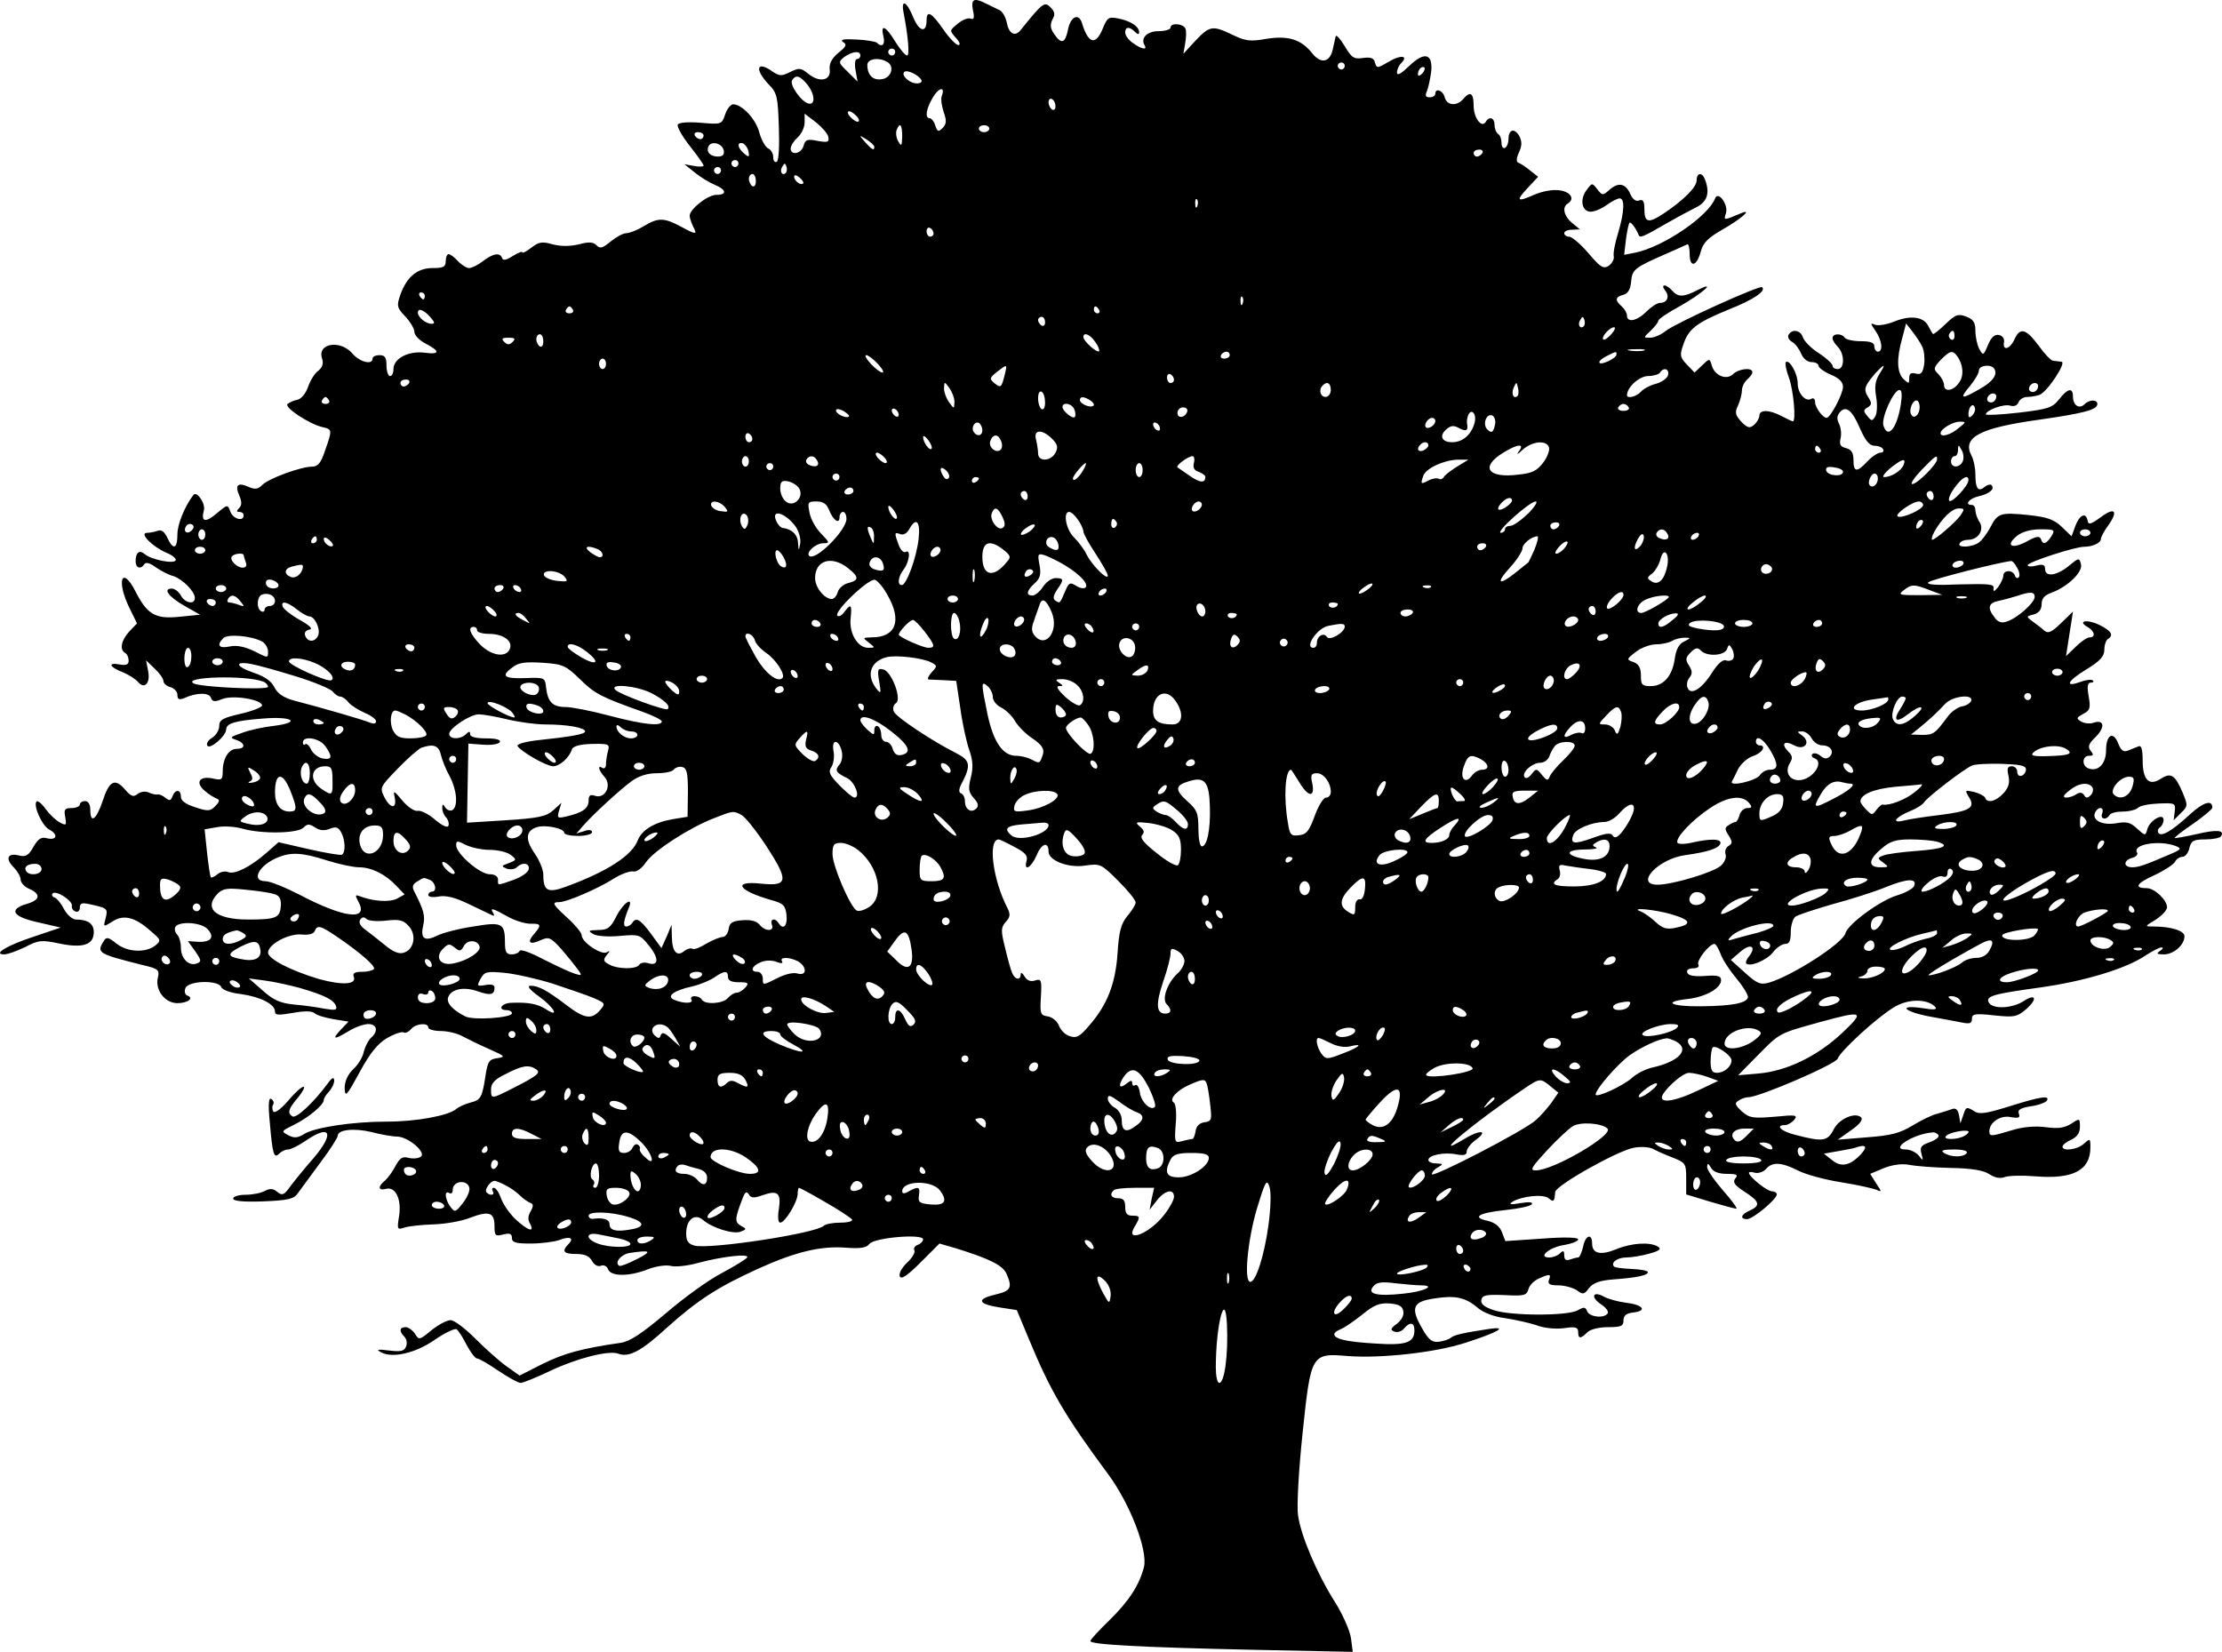 <?xml version="1.0" encoding="UTF-8" standalone="no"?>
<svg
   version="1.0"
   width="637.684pt"
   height="474.138pt"
   viewBox="0 0 637.684 474.138"
   preserveAspectRatio="xMidYMid"
   id="svg5587"
   xmlns="http://www.w3.org/2000/svg"
   xmlns:svg="http://www.w3.org/2000/svg">
  <defs
     id="defs5591" />
  <g
     transform="matrix(0.1,0,0,-0.1,-412.082,476.938)"
     fill="#000000"
     stroke="none"
     id="g5585">
    <path
       d="m 6913,4740 c 5,-21 3,-28 -7,-24 -7,3 -24,-4 -37,-15 -23,-19 -24,-19 -5,-40 11,-12 14,-21 7,-21 -6,0 -26,20 -43,45 -34,49 -48,56 -48,26 0,-37 -21,-33 -38,8 -19,47 -36,55 -28,14 13,-68 18,-123 10,-123 -5,0 -20,18 -34,40 -27,45 -43,52 -34,15 6,-24 -4,-33 -19,-18 -4,3 -31,8 -59,9 -35,2 -47,0 -38,-7 12,-7 10,-13 -13,-31 -19,-16 -27,-31 -25,-48 4,-32 -29,-39 -62,-12 -21,17 -26,17 -51,5 -25,-13 -32,-12 -51,1 -45,32 -53,8 -12,-36 25,-25 27,-35 30,-122 2,-55 0,-98 -6,-101 -6,-3 -10,3 -10,13 0,11 -7,22 -14,25 -8,3 -20,24 -26,46 -10,39 -50,81 -75,81 -7,0 -18,-13 -23,-29 -10,-29 -11,-29 -70,-24 -36,3 -62,1 -66,-5 -3,-6 12,-33 34,-61 22,-28 40,-53 40,-57 0,-3 -12,-4 -27,-1 l -28,5 30,-24 c 16,-13 42,-29 57,-35 34,-14 36,-29 4,-29 -24,0 -76,-41 -76,-60 0,-6 5,-20 10,-31 13,-24 9,-24 -37,1 -47,25 -64,25 -105,0 -18,-11 -41,-20 -50,-20 -9,0 -29,-11 -45,-24 -23,-19 -30,-21 -40,-11 -9,10 -22,11 -51,3 -26,-6 -51,-6 -75,0 -31,9 -40,7 -62,-10 -14,-11 -25,-16 -25,-13 0,4 -12,-1 -27,-10 -18,-12 -28,-14 -31,-7 -6,18 -26,14 -55,-8 -14,-11 -32,-20 -40,-20 -7,0 -22,9 -32,20 -10,11 -22,20 -27,20 -4,0 -8,-9 -8,-20 0,-17 -7,-20 -38,-20 -44,0 -75,-26 -93,-79 -10,-29 -9,-35 15,-60 14,-15 26,-35 26,-44 0,-9 13,-23 29,-32 45,-23 46,-34 1,-28 -46,6 -90,-16 -90,-47 0,-11 -4,-20 -10,-20 -5,0 -10,14 -10,30 0,23 -4,30 -20,30 -11,0 -20,-4 -20,-10 0,-19 -37,-10 -58,15 -35,40 -101,29 -87,-14 5,-16 1,-26 -11,-36 -10,-7 -23,-28 -29,-46 -7,-20 -20,-35 -31,-37 -10,-2 -23,-8 -28,-12 -10,-10 60,-56 98,-66 31,-7 31,-7 10,-67 -12,-37 -21,-47 -38,-47 -31,0 -125,-34 -143,-53 -12,-12 -21,-13 -39,-5 -31,14 -40,5 -26,-26 7,-17 7,-27 -1,-35 -8,-8 -8,-11 1,-11 7,0 12,-4 12,-10 0,-19 -31,-10 -38,11 -8,21 -8,21 -39,-5 -33,-28 -46,-25 -37,9 5,19 -20,56 -30,44 -25,-33 -46,-84 -46,-113 0,-42 -12,-47 -29,-10 -8,17 -17,24 -27,20 -9,-3 -23,-6 -31,-6 -24,0 14,-39 55,-57 18,-7 30,-18 27,-22 -6,-11 -70,2 -89,18 -15,13 -26,5 -26,-21 0,-19 15,-24 25,-8 4,7 17,3 33,-9 15,-10 37,-22 50,-25 27,-9 62,-44 62,-63 0,-20 -28,-15 -40,7 -6,11 -18,20 -26,20 -27,0 -9,-24 37,-50 l 44,-25 -60,-6 c -69,-7 -92,7 -126,74 -38,74 -55,30 -17,-48 l 22,-45 -22,-23 c -23,-25 -29,-52 -12,-62 6,-3 10,-13 10,-22 0,-11 -7,-14 -25,-11 -36,7 -31,-7 8,-22 17,-7 37,-20 44,-28 18,-22 36,-4 29,31 l -6,31 25,-24 c 14,-13 25,-29 25,-36 0,-6 9,-14 20,-17 11,-3 20,-13 20,-22 0,-13 5,-15 18,-10 37,17 72,17 78,2 4,-12 11,-13 33,-4 31,12 111,-1 114,-18 1,-5 -26,-16 -60,-24 -53,-12 -63,-18 -63,-35 0,-12 -9,-27 -20,-34 -12,-7 -18,-17 -14,-23 7,-12 54,28 54,47 0,17 26,25 106,31 84,7 111,-11 31,-21 -28,-3 -70,-12 -91,-20 -35,-12 -37,-14 -18,-20 27,-9 29,-26 2,-26 -23,0 -40,-28 -40,-65 0,-24 -3,-26 -29,-20 -38,8 -51,-12 -22,-36 11,-10 27,-19 34,-22 9,-3 8,-9 -4,-21 -14,-15 -21,-16 -57,-4 -28,9 -42,19 -42,30 0,22 -16,23 -24,2 -5,-13 -9,-14 -20,-5 -8,7 -18,11 -22,10 -5,-1 -17,1 -27,6 -10,4 -23,2 -32,-5 -11,-9 -18,-7 -36,14 -29,33 -45,24 -64,-35 -18,-53 -35,-65 -35,-24 0,16 -6,25 -15,25 -8,0 -15,-4 -15,-10 0,-5 -11,-10 -24,-10 -20,0 -22,-4 -18,-26 4,-24 3,-25 -16,-15 -11,6 -29,23 -40,38 -11,16 -23,25 -26,22 -11,-10 15,-69 35,-80 27,-14 24,-32 -4,-26 -17,5 -26,0 -40,-24 -14,-25 -22,-30 -42,-25 -32,8 -40,-9 -15,-34 11,-11 20,-27 20,-35 0,-9 11,-21 25,-27 34,-15 31,-32 -7,-43 -54,-16 -41,-37 32,-53 l 65,-15 -77,-26 c -79,-26 -119,-51 -85,-51 10,0 37,10 60,21 38,20 47,21 99,10 68,-14 98,-3 98,33 0,24 -17,36 -51,36 -10,0 -25,13 -34,29 -8,16 -20,31 -27,34 -7,2 -10,8 -6,12 10,10 59,-22 55,-36 -1,-7 4,-14 11,-16 6,-3 12,3 12,11 0,13 6,15 28,10 51,-11 53,-12 46,-40 -7,-26 -7,-26 19,-10 31,21 64,14 108,-25 33,-28 33,-29 15,-44 -28,-21 -79,-19 -111,6 -22,18 -29,20 -36,8 -22,-35 -18,-37 113,-70 43,-10 47,-14 42,-35 -9,-36 20,-74 56,-74 30,0 49,15 28,22 -6,2 -9,12 -5,21 8,22 95,24 103,3 3,-8 28,-17 57,-20 56,-8 97,-29 97,-50 0,-11 10,-11 51,-4 33,6 55,6 63,-1 6,-6 31,-13 54,-17 l 43,-7 -22,-23 c -27,-29 -20,-30 23,-4 18,11 43,20 56,20 25,0 29,-21 8,-39 -8,-7 -17,-25 -21,-40 -3,-16 -17,-39 -31,-51 -15,-15 -24,-34 -24,-54 1,-28 6,-22 43,46 31,57 52,82 79,98 21,12 42,19 47,16 5,-3 14,1 21,9 14,17 50,20 50,5 0,-5 16,-10 36,-10 20,0 48,-7 62,-15 15,-8 50,-25 77,-37 45,-20 48,-22 23,-26 -23,-3 -27,-9 -33,-45 -10,-67 -14,-75 -43,-82 -15,-4 -34,-12 -42,-19 -23,-19 -114,-36 -198,-36 -101,0 -210,-17 -239,-36 -18,-11 -28,-12 -45,-3 -21,11 -20,12 17,30 42,21 85,57 85,71 0,5 7,16 15,24 8,9 15,23 15,32 -1,12 -7,8 -22,-13 -38,-51 -87,-97 -98,-90 -15,10 -12,21 16,54 14,17 21,31 16,31 -6,0 -26,-18 -45,-41 -21,-24 -38,-36 -42,-30 -3,6 -4,15 0,20 3,5 0,13 -6,16 -7,5 -9,-15 -4,-66 8,-94 12,-106 27,-91 7,7 18,12 26,12 7,0 30,11 50,25 73,50 84,21 20,-53 -24,-27 -52,-62 -64,-78 -18,-25 -23,-27 -37,-16 -12,10 -21,11 -36,3 -11,-6 -36,-11 -55,-11 -20,0 -36,-5 -36,-11 0,-7 28,-10 86,-8 73,3 89,7 100,24 8,11 37,50 64,87 28,37 50,72 50,77 0,18 47,23 97,11 26,-7 60,-13 75,-13 33,-2 84,-47 66,-58 -7,-5 -23,-6 -35,-3 -17,5 -25,-1 -37,-23 -8,-16 -22,-35 -30,-42 -22,-18 -20,-30 3,-24 27,7 45,-30 37,-79 -6,-38 -5,-39 16,-32 13,4 50,8 83,9 33,1 80,9 105,19 55,21 70,15 70,-24 0,-27 2,-30 25,-24 19,5 25,2 25,-10 0,-13 11,-16 54,-16 30,0 67,5 82,10 30,12 44,6 26,-12 -20,-20 -14,-28 23,-28 24,0 37,-6 45,-20 6,-11 16,-17 25,-14 8,4 18,-1 21,-10 8,-21 61,-21 114,0 23,9 51,13 65,10 14,-4 49,0 78,8 70,19 150,28 142,16 -3,-5 -36,-25 -73,-45 -37,-19 -109,-71 -160,-115 -70,-59 -103,-81 -130,-85 -111,-16 -162,-30 -223,-60 l -67,-34 -38,27 c -21,15 -61,51 -89,79 -29,29 -60,53 -71,53 -11,0 -35,-13 -55,-29 -34,-28 -36,-29 -47,-10 -7,10 -19,19 -27,19 -18,0 -19,-12 -4,-27 7,-7 9,-19 5,-29 -5,-13 -15,-15 -49,-11 -32,4 -38,3 -23,-5 33,-18 99,-3 155,36 29,20 57,33 62,30 5,-3 18,-23 29,-45 11,-21 25,-39 30,-39 6,0 33,-16 61,-35 28,-19 57,-35 64,-35 7,0 46,16 86,35 76,36 167,59 194,49 30,-12 66,7 137,72 91,82 149,119 263,171 108,49 181,67 255,61 41,-3 58,0 66,11 14,18 154,30 154,13 0,-5 -7,-13 -16,-16 -8,-3 -12,-10 -9,-16 3,-5 -6,-21 -21,-35 -15,-14 -24,-31 -21,-39 4,-10 21,1 60,40 l 54,54 45,-13 c 97,-30 136,-49 147,-73 18,-40 13,-50 -30,-60 -56,-13 -53,-27 8,-37 l 52,-8 32,-77 c 64,-155 105,-225 230,-394 63,-85 114,-218 103,-266 -13,-51 -42,-97 -98,-152 -31,-30 -56,-57 -56,-61 0,-10 143,-18 464,-25 l 289,-6 -5,39 c -3,22 -24,69 -46,104 -52,82 -98,191 -106,249 -4,25 2,131 13,235 24,229 25,231 131,222 95,-7 250,10 336,38 96,31 124,48 69,40 -73,-11 -100,-17 -110,-25 -5,-5 -21,-10 -35,-12 -19,-2 -29,5 -47,37 -35,60 -28,78 32,87 61,10 91,4 126,-26 16,-14 47,-26 78,-30 27,-4 68,-13 90,-20 22,-9 56,-12 80,-9 33,5 41,3 41,-11 0,-20 7,-20 26,-1 9,9 34,15 60,15 37,0 44,3 44,19 0,14 8,21 28,23 41,5 29,22 -20,28 -24,3 -53,11 -65,18 -31,17 -38,-2 -8,-22 14,-9 23,-21 20,-26 -10,-16 -52,-11 -59,5 -5,13 -9,14 -28,3 -30,-16 -192,-16 -241,1 -27,9 -37,18 -35,29 3,14 14,16 67,14 55,-3 63,-1 68,16 2,11 16,25 29,31 33,15 37,14 30,-4 -4,-11 2,-15 27,-15 18,0 42,-7 53,-14 17,-13 21,-13 35,6 12,15 31,22 70,25 69,5 99,12 99,21 0,4 -21,8 -46,9 -26,1 -49,4 -51,7 -11,11 10,26 35,26 15,0 45,5 66,11 29,8 36,13 25,20 -22,14 -75,11 -119,-7 -46,-19 -70,-13 -70,16 0,31 -20,24 -26,-10 -4,-16 -10,-30 -14,-30 -5,0 -15,-3 -24,-6 -11,-4 -16,0 -16,12 0,14 -3,15 -12,6 -7,-7 -21,-12 -31,-12 -35,0 1,30 44,36 22,4 39,11 39,16 0,6 -41,7 -105,2 l -104,-7 -10,26 c -6,16 -20,27 -40,32 -48,10 -27,23 49,31 39,4 73,11 77,17 4,6 -8,7 -33,3 -27,-5 -34,-4 -24,3 26,17 90,24 105,11 15,-12 17,-10 19,18 2,19 180,119 226,127 21,4 46,2 56,-4 11,-6 36,-17 57,-25 35,-14 37,-17 37,-60 v -45 l 69,-21 c 37,-11 71,-20 75,-20 4,0 -13,24 -38,52 -25,29 -46,59 -46,68 1,12 3,11 11,-2 6,-12 22,-18 46,-18 28,0 33,-3 24,-13 -8,-11 -3,-19 26,-38 44,-28 47,-40 16,-54 -26,-11 -30,-25 -8,-25 16,0 85,57 85,71 0,5 -7,9 -14,9 -14,0 -66,42 -66,53 0,3 8,3 18,0 10,-2 24,3 31,11 18,21 44,20 93,-5 22,-11 77,-26 122,-33 44,-7 89,-17 100,-21 18,-8 18,-7 1,18 l -17,27 38,16 c 25,10 51,14 74,10 19,-4 73,-8 120,-9 59,-1 94,-7 110,-18 17,-11 32,-13 45,-8 11,4 50,5 86,2 109,-9 159,17 159,83 0,26 -1,26 -18,11 -19,-18 -62,-23 -62,-9 0,5 11,14 25,20 17,8 25,20 25,37 0,25 -1,25 -25,9 -19,-12 -37,-15 -73,-10 -31,4 -66,1 -98,-9 -59,-18 -64,-18 -64,-3 0,26 32,47 61,41 23,-4 28,-2 24,9 -5,12 4,17 34,22 22,3 43,11 46,16 10,16 -18,12 -107,-16 -64,-20 -86,-24 -100,-15 -24,15 -25,14 -33,-11 l -8,-23 -4,23 c -3,16 -9,22 -20,18 -8,-3 -27,-9 -41,-13 -15,-3 -47,-19 -72,-34 -36,-22 -62,-29 -130,-34 l -85,-7 38,27 c 25,17 35,31 29,37 -16,16 -62,-3 -78,-33 -18,-36 -31,-38 -111,-17 -41,10 -59,28 -29,28 7,0 19,7 26,15 11,14 5,15 -56,9 -62,-5 -72,-4 -94,15 -20,19 -22,24 -10,31 8,6 21,10 28,10 32,0 252,95 257,111 7,21 111,117 161,147 40,25 95,25 118,2 8,-9 -2,-10 -38,-4 -72,10 -50,-11 26,-25 35,-6 75,-14 91,-17 21,-4 27,-2 27,11 0,14 8,16 63,10 59,-6 66,-5 93,18 34,30 27,46 -9,22 -32,-20 -86,-23 -98,-4 -11,19 9,25 147,44 128,18 246,54 301,91 20,13 41,24 47,24 6,0 4,-5 -4,-10 -12,-8 -9,-10 11,-10 28,0 59,27 59,52 0,16 -39,28 -89,28 -26,0 -26,0 7,20 17,11 32,27 32,35 0,21 -36,55 -58,55 -38,0 -30,14 21,37 28,13 56,31 60,39 4,8 14,14 21,14 8,0 17,11 20,25 5,21 12,25 46,25 21,0 41,4 45,9 11,18 -12,20 -71,6 -32,-7 -60,-12 -62,-11 -1,2 22,20 53,41 30,21 55,42 55,46 0,24 -26,16 -64,-19 -52,-48 -83,-66 -91,-53 -3,5 -1,12 5,16 5,3 10,13 10,21 0,22 -41,-2 -47,-28 -5,-18 -6,-18 -29,3 -19,18 -30,21 -62,15 -41,-6 -71,11 -57,34 10,16 25,12 19,-5 -7,-17 11,-21 21,-5 3,6 21,10 39,10 17,0 37,5 43,11 6,6 32,11 59,12 47,2 49,1 46,-23 l -3,-25 21,21 c 20,19 20,22 4,60 -21,49 -33,57 -62,38 -34,-22 -52,-3 -52,53 0,32 -4,44 -12,40 -7,-3 -21,-8 -30,-12 -13,-5 -20,0 -28,20 -14,37 -35,26 -35,-19 0,-39 -23,-63 -51,-52 -19,7 -18,36 2,36 13,0 14,3 5,14 -9,11 -7,20 14,40 28,28 25,51 -6,41 -10,-4 -26,-2 -35,3 -15,9 -15,11 5,22 20,10 22,17 16,51 -5,28 -3,39 6,39 7,0 10,3 6,6 -3,4 -20,2 -36,-4 -47,-17 -37,3 19,37 38,23 50,37 50,55 0,14 5,28 10,31 18,11 10,24 -25,41 -36,17 -64,11 -32,-7 19,-11 23,-29 5,-29 -7,0 -25,-12 -40,-27 l -28,-27 5,32 c 3,18 7,46 10,64 l 5,32 -34,-33 c -27,-26 -37,-31 -48,-22 -7,7 -22,18 -33,26 -20,15 -20,15 3,21 14,4 22,14 22,29 0,16 8,26 28,33 45,16 91,59 85,82 -5,19 -6,19 -35,-5 -34,-28 -68,-33 -68,-9 0,12 -6,15 -25,10 -14,-4 -25,-3 -25,1 0,9 136,53 162,53 24,0 48,11 48,22 0,5 9,23 21,39 30,42 19,54 -21,24 -29,-21 -36,-23 -38,-10 -5,25 -23,17 -35,-15 l -11,-30 -28,27 c -23,22 -42,28 -95,34 -81,8 -89,6 -110,-35 -9,-17 -23,-36 -32,-43 -19,-15 -65,-17 -56,-3 3,6 14,10 24,10 29,0 47,28 33,51 -7,10 -12,26 -12,34 0,8 -4,15 -10,15 -23,0 -8,19 20,25 30,7 47,21 36,32 -3,3 -12,1 -19,-5 -19,-16 -27,-5 -27,35 0,19 -5,43 -11,54 -28,53 22,80 196,104 125,18 165,28 165,45 0,13 -23,13 -37,-1 -15,-15 -33,-3 -33,22 0,27 -15,24 -40,-8 -19,-24 -31,-28 -115,-38 -52,-6 -95,-8 -95,-5 0,12 52,31 70,25 11,-3 20,0 24,10 3,8 14,15 25,15 11,0 26,3 35,6 22,8 79,94 63,95 -7,1 -17,2 -24,3 -6,0 -25,20 -42,44 -36,48 -53,53 -69,17 -13,-28 -34,-34 -30,-8 2,10 -4,19 -15,21 -12,2 -22,-7 -31,-29 -13,-31 -14,-31 -25,-11 -6,11 -11,35 -11,52 0,24 -6,33 -27,41 -23,8 -30,6 -59,-22 -19,-18 -35,-31 -36,-28 -2,2 -8,13 -14,24 -14,26 -52,30 -98,11 -20,-8 -44,-12 -53,-9 -15,6 -15,5 0,-17 19,-27 23,-60 7,-60 -5,0 -10,7 -10,15 0,11 -11,15 -39,15 -22,0 -43,5 -46,10 -8,13 -35,13 -35,-1 0,-6 7,-17 15,-25 20,-20 20,-64 0,-64 -8,0 -15,4 -15,10 0,5 -18,22 -40,36 -22,14 -42,35 -45,45 -7,21 -30,25 -41,8 -4,-7 1,-16 10,-21 9,-5 21,-21 26,-34 6,-14 18,-24 30,-24 11,0 20,-5 20,-11 0,-5 16,-17 35,-25 24,-10 35,-21 35,-35 0,-20 -36,-89 -47,-89 -11,0 -33,30 -33,45 0,9 -5,13 -10,10 -17,-11 -40,15 -40,44 0,28 -24,70 -34,61 -3,-3 1,-24 9,-45 13,-36 21,-125 11,-125 -2,0 -17,7 -32,15 -36,19 -64,19 -64,1 0,-7 -7,-19 -15,-26 -13,-11 -19,-9 -37,9 -17,19 -19,27 -9,47 6,14 11,33 11,43 0,10 7,24 15,31 8,7 15,16 15,21 0,15 -40,10 -56,-6 -19,-18 -54,-3 -61,27 -6,19 -6,19 -28,-2 l -21,-20 -22,23 c -20,21 -21,27 -10,58 15,45 38,62 130,100 71,28 108,53 96,64 -6,7 -246,-102 -276,-125 -13,-11 -34,-20 -45,-20 -21,0 -20,0 1,20 12,12 22,24 22,29 0,4 27,23 61,41 65,37 110,76 52,47 -40,-21 -57,-21 -73,-2 -7,8 -17,15 -22,15 -6,0 -5,-6 2,-15 13,-16 6,-35 -15,-35 -8,0 -25,-11 -39,-25 -27,-27 -56,-33 -56,-11 0,7 -7,19 -15,26 -20,17 -19,27 4,33 13,3 21,15 23,38 3,35 9,40 103,81 28,12 53,24 58,26 4,2 7,-11 7,-28 0,-41 21,-35 32,8 7,25 21,39 63,63 51,29 87,60 54,47 -52,-22 -52,-22 -45,-1 8,24 -22,66 -31,43 -20,-52 -150,-140 -230,-156 l -31,-6 5,43 c 3,24 8,46 10,49 4,4 19,-16 26,-34 4,-11 11,-8 82,33 28,16 65,36 83,45 32,15 41,41 26,80 -8,22 -24,20 -24,-2 0,-20 -36,-56 -94,-95 -45,-30 -56,-27 -56,13 0,22 -4,28 -15,24 -9,-4 -19,3 -26,20 -14,30 -35,33 -61,9 -17,-15 -19,-15 -33,3 -15,19 -15,19 -30,-1 -20,-25 -16,-59 7,-63 10,-2 31,6 47,17 16,12 34,21 40,21 15,0 14,-37 -4,-98 -9,-29 -15,-59 -13,-68 2,-9 -5,-21 -15,-28 -15,-9 -23,-4 -58,37 -22,26 -47,47 -55,47 -8,0 -14,5 -14,10 0,6 10,10 23,10 l 22,1 -22,18 c -24,20 -30,46 -13,56 21,13 9,33 -22,38 -20,3 -50,-2 -75,-13 -50,-22 -53,-17 -15,23 l 27,29 -23,18 c -12,10 -27,20 -33,22 -7,2 -7,12 1,30 9,19 9,31 1,47 -14,24 -31,19 -31,-9 0,-10 -4,-22 -10,-25 -5,-3 -10,3 -10,14 0,11 -4,23 -10,26 -5,3 -10,15 -10,26 0,20 -15,26 -25,9 -12,-20 -35,11 -35,46 0,37 -10,43 -30,19 -18,-21 -47,-19 -53,5 -5,20 -27,28 -27,10 0,-5 -7,-10 -16,-10 -12,0 -14,5 -8,18 4,9 9,34 12,54 6,54 -19,61 -64,17 -22,-21 -34,-28 -34,-18 0,8 5,20 12,27 22,22 -1,25 -36,4 -32,-19 -34,-19 -39,-3 -3,14 -12,17 -34,14 -26,-4 -33,0 -53,34 -13,21 -24,34 -26,28 -1,-5 -5,-22 -8,-36 -8,-39 -34,-44 -59,-13 -31,40 -69,52 -131,42 -46,-8 -60,-7 -97,11 -58,28 -66,27 -107,-16 l -35,-38 5,29 c 3,17 4,36 1,43 -6,15 -43,18 -43,3 0,-5 -15,-10 -34,-10 -33,0 -53,-20 -40,-41 8,-14 -9,-11 -34,7 -12,8 -22,22 -22,30 0,17 12,18 28,2 8,-8 12,-8 12,-1 0,16 -24,32 -58,39 -30,6 -33,4 -47,-30 -20,-48 -41,-42 -59,17 -9,30 -33,19 -40,-18 -8,-40 -19,-44 -40,-13 -11,16 -12,26 -5,41 9,15 7,23 -6,36 -17,17 -23,11 -86,-67 -16,-19 -33,-9 -39,23 -3,15 -12,31 -20,35 -8,4 -25,12 -37,18 -37,19 -46,15 -40,-18 z m -223,-120 c 0,-5 -4,-10 -10,-10 -5,0 -10,5 -10,10 0,6 5,10 10,10 6,0 10,-4 10,-10 z m -100,-10 c 0,-5 -4,-10 -10,-10 -5,0 -7,-14 -4,-32 l 6,-33 -28,28 c -28,27 -28,28 -10,43 23,16 46,19 46,4 z m 78,-19 c 21,-13 10,-46 -17,-49 -25,-4 -41,12 -41,41 0,18 34,23 58,8 z m 1312,-11 c 0,-5 -4,-10 -10,-10 -5,0 -10,5 -10,10 0,6 5,10 10,10 6,0 10,-4 10,-10 z m 222,-22 c -7,-7 -12,-8 -12,-2 0,14 12,26 19,19 2,-3 -1,-11 -7,-17 z m -1437,-18 c 3,-6 -3,-10 -13,-10 -21,0 -46,23 -36,33 8,7 40,-8 49,-23 z m -330,-10 c 23,-26 28,-62 7,-58 -21,4 -56,54 -48,67 10,16 21,14 41,-9 z m 389,-35 c -4,-8 -1,-29 5,-47 9,-25 8,-35 -3,-46 -12,-12 -15,-11 -21,7 -3,11 -11,21 -16,21 -14,0 -11,25 8,58 17,30 37,35 27,7 z m 326,-31 c 0,-8 -4,-12 -10,-9 -5,3 -10,13 -10,21 0,8 5,12 10,9 6,-3 10,-13 10,-21 z m -570,-29 c 7,-8 8,-15 2,-15 -5,0 -15,7 -22,15 -7,8 -8,15 -2,15 5,0 15,-7 22,-15 z m -82,-59 c 3,-15 -2,-16 -31,-11 -29,6 -35,4 -40,-14 -6,-23 -37,-29 -37,-8 0,8 9,22 20,32 11,10 20,29 20,43 v 25 l 33,-25 c 17,-14 34,-33 35,-42 z m 212,2 c -1,-28 -2,-30 -11,-15 -6,10 -8,25 -5,33 9,24 16,16 16,-18 z m 250,22 c 0,-5 -7,-10 -15,-10 -8,0 -15,5 -15,10 0,6 7,10 15,10 8,0 15,-4 15,-10 z m -820,-20 c 0,-5 -4,-10 -9,-10 -6,0 -13,5 -16,10 -3,6 1,10 9,10 9,0 16,-4 16,-10 z m 490,-32 c 0,-12 -6,-9 -26,13 -19,22 -19,22 4,8 12,-8 22,-17 22,-21 z m -432,-11 c 2,-11 -3,-17 -17,-17 -23,0 -35,15 -26,31 10,15 39,6 43,-14 z m 71,-3 c 3,-16 1,-17 -13,-5 -19,16 -21,34 -3,29 6,-3 14,-13 16,-24 z m 2106,-4 c -3,-5 -10,-10 -16,-10 -5,0 -9,5 -9,10 0,6 7,10 16,10 8,0 12,-4 9,-10 z m -2135,-30 c 0,-5 -4,-10 -10,-10 -5,0 -10,5 -10,10 0,6 5,10 10,10 6,0 10,-4 10,-10 z m 136,-27 c -10,-10 -19,5 -10,18 6,11 8,11 12,0 2,-7 1,-15 -2,-18 z m -186,7 c 0,-5 -4,-10 -10,-10 -5,0 -10,5 -10,10 0,6 5,10 10,10 6,0 10,-4 10,-10 z m 100,-31 c 0,-11 -4,-17 -10,-14 -5,3 -10,13 -10,21 0,8 5,14 10,14 6,0 10,-9 10,-21 z m 136,-6 c -7,-7 -26,7 -26,19 0,6 6,6 15,-2 9,-7 13,-15 11,-17 z m 1131,-65 c -3,-8 -6,-5 -6,6 -1,11 2,17 5,13 3,-3 4,-12 1,-19 z m -757,-79 c 0,-5 -4,-9 -10,-9 -5,0 -10,7 -10,16 0,8 5,12 10,9 6,-3 10,-10 10,-16 z M 5340,3920 c 0,-5 -2,-10 -4,-10 -3,0 -8,5 -11,10 -3,6 -1,10 4,10 6,0 11,-4 11,-10 z m 2347,-22 c -3,-8 -6,-5 -6,6 -1,11 2,17 5,13 3,-3 4,-12 1,-19 z m -1922,-18 c 3,-5 -1,-10 -10,-10 -9,0 -13,5 -10,10 3,6 8,10 10,10 2,0 7,-4 10,-10 z m 1510,0 c 3,-5 1,-10 -4,-10 -6,0 -11,5 -11,10 0,6 2,10 4,10 3,0 8,-4 11,-10 z m -1920,-20 c 14,-16 15,-20 4,-20 -16,0 -39,19 -39,32 0,14 16,9 35,-12 z m 1765,-16 c 0,-8 -4,-12 -10,-9 -5,3 -10,10 -10,16 0,5 5,9 10,9 6,0 10,-7 10,-16 z m 1546,-11 c -10,-10 -19,5 -10,18 6,11 8,11 12,0 2,-7 1,-15 -2,-18 z m 971,-58 c 6,-11 8,-34 6,-51 -4,-25 -9,-31 -24,-27 -14,4 -19,0 -19,-13 0,-17 -1,-17 -17,-2 -18,19 -20,57 -3,117 l 11,42 18,-23 c 10,-13 23,-32 28,-43 z m -892,35 c -10,-11 -20,-18 -23,-15 -7,6 18,35 31,35 5,0 2,-9 -8,-20 z m 985,-6 c 0,-8 -5,-12 -10,-9 -6,4 -8,11 -5,16 9,14 15,11 15,-7 z m -4050,-15 c 0,-11 -4,-17 -10,-14 -5,3 -10,13 -10,21 0,8 5,14 10,14 6,0 10,-9 10,-21 z m 1584,-1 c 9,-12 13,-24 11,-27 -6,-5 -45,29 -45,41 0,15 19,8 34,-14 z m -1672,0 c -9,-9 -15,-9 -24,0 -9,9 -7,12 12,12 19,0 21,-3 12,-12 z m 3246,-25 c -10,-2 -28,-2 -40,0 -13,2 -5,4 17,4 22,1 32,-1 23,-4 z m -1188,-13 c 0,-5 -7,-10 -16,-10 -8,0 -12,5 -9,10 3,6 10,10 16,10 5,0 9,-4 9,-10 z m 1110,2 c 0,-5 -11,-14 -25,-20 -31,-14 -33,1 -2,16 28,14 27,13 27,4 z m 977,-4 c 18,-24 21,-57 6,-77 -16,-24 -43,-28 -43,-7 0,8 -7,22 -16,31 -15,15 -15,18 6,41 27,27 34,29 47,12 z m -3097,-23 c 13,-14 19,-25 13,-25 -5,0 -20,11 -33,25 -13,14 -19,25 -13,25 5,0 20,-11 33,-25 z m -780,0 c 0,-8 -4,-15 -10,-15 -5,0 -10,7 -10,15 0,8 5,15 10,15 6,0 10,-7 10,-15 z m 1144,-32 c -9,-37 -11,-38 -30,-23 -14,12 -13,15 8,32 30,23 30,23 22,-9 z m 2510,2 c -11,-18 -14,-35 -9,-64 4,-22 3,-47 -2,-56 -9,-15 -11,-15 -23,0 -12,14 -12,18 1,25 12,8 12,13 1,30 -14,22 -10,32 21,68 27,29 31,28 11,-3 z m 330,16 c 11,-17 -5,-38 -43,-59 -52,-30 -58,-28 -27,9 14,17 26,37 26,45 0,15 35,19 44,5 z m -936,-18 c -2,-9 -17,-20 -34,-25 -17,-4 -37,-15 -44,-23 -12,-14 -40,-21 -40,-10 0,23 36,55 61,55 15,0 31,5 34,10 10,16 27,11 23,-7 z m -1418,-14 c 0,-5 -4,-9 -10,-9 -5,0 -10,7 -10,16 0,8 5,12 10,9 6,-3 10,-10 10,-16 z m -2195,-9 c -3,-5 -10,-10 -16,-10 -5,0 -9,5 -9,10 0,6 7,10 16,10 8,0 12,-4 9,-10 z m 1565,-54 c -1,-21 -1,-21 -15,-2 -8,11 -15,29 -15,40 1,21 1,21 15,2 8,-11 15,-29 15,-40 z m 1080,34 c 0,-11 -7,-20 -15,-20 -15,0 -21,21 -8,33 12,13 23,7 23,-13 z m 536,-17 c -11,-11 -19,6 -11,24 8,17 8,17 12,0 3,-10 2,-21 -1,-24 z m 1494,29 c 0,-13 -12,-22 -22,-16 -10,6 -1,24 13,24 5,0 9,-4 9,-8 z m -2850,-48 c 0,-14 -4,-22 -10,-19 -5,3 -10,17 -10,31 0,14 4,22 10,19 6,-3 10,-17 10,-31 z m 2456,-5 c -11,-70 -38,-101 -50,-61 -7,21 29,102 46,102 7,0 8,-14 4,-41 z m 274,23 c 0,-13 -12,-22 -22,-16 -10,6 -1,24 13,24 5,0 9,-4 9,-8 z m -4785,-12 c 3,-5 -1,-10 -10,-10 -9,0 -13,5 -10,10 3,6 8,10 10,10 2,0 7,-4 10,-10 z m 2185,0 c 8,-5 12,-12 9,-15 -8,-8 -39,5 -39,16 0,11 11,11 30,-1 z m 2380,-19 c 0,-22 -16,-36 -24,-22 -8,12 3,41 15,41 5,0 9,-9 9,-19 z m -2426,-7 c 4,-9 4,-19 1,-22 -6,-6 -35,18 -35,29 0,16 28,10 34,-7 z m 1591,6 c 3,-5 -3,-10 -15,-10 -12,0 -18,5 -15,10 3,6 10,10 15,10 5,0 12,-4 15,-10 z m 986,-23 c -8,-8 -11,-7 -11,4 0,20 13,34 18,19 3,-7 -1,-17 -7,-23 z m -3224,-3 c -7,-7 -37,7 -37,17 0,6 9,5 21,-1 11,-7 19,-14 16,-16 z m 143,5 c 0,-6 -4,-7 -10,-4 -5,3 -10,11 -10,16 0,6 5,7 10,4 6,-3 10,-11 10,-16 z m 828,9 c -6,-18 -28,-21 -28,-4 0,9 7,16 16,16 9,0 14,-5 12,-12 z m 1931,-49 c 15,-34 27,-49 41,-49 10,0 22,-4 25,-10 3,-5 0,-10 -8,-10 -7,0 -24,-11 -37,-25 -30,-32 -40,-32 -40,4 0,21 -6,30 -21,34 -17,4 -20,11 -16,28 3,12 1,31 -4,41 -7,14 -7,23 1,33 18,22 36,8 59,-46 z m -1106,18 c -9,-35 -34,-57 -65,-57 -31,0 -38,20 -14,39 11,9 20,10 35,1 20,-10 26,-7 22,14 -1,5 0,15 3,23 9,22 25,5 19,-20 z m 59,-3 c -5,-26 -10,-30 -23,-17 -14,14 -3,46 14,40 6,-2 10,-13 9,-23 z m -172,7 c 0,-12 -20,-25 -27,-18 -7,7 6,27 18,27 5,0 9,-4 9,-9 z m -1300,-27 c 0,-16 -16,-19 -25,-4 -8,13 4,32 16,25 5,-4 9,-13 9,-21 z m 510,5 c 0,-6 -4,-7 -10,-4 -5,3 -10,11 -10,16 0,6 5,7 10,4 6,-3 10,-11 10,-16 z m 2291,1 c -22,-19 -51,-27 -51,-14 0,12 35,33 55,33 19,0 19,-1 -4,-19 z m -3461,-31 c 0,-5 -4,-9 -10,-9 -5,0 -10,7 -10,16 0,8 5,12 10,9 6,-3 10,-10 10,-16 z m 860,1 c 16,-16 18,-25 10,-40 -13,-25 -50,-27 -50,-2 0,9 -3,27 -6,40 -8,29 18,30 46,2 z m -346,-29 c -6,-6 -24,19 -24,34 1,6 7,1 15,-9 8,-11 12,-22 9,-25 z m 200,22 c 4,-9 3,-20 -1,-24 -13,-13 -37,7 -30,25 8,21 23,20 31,-1 z m 1226,-12 c 0,-5 -7,-11 -15,-15 -15,-5 -20,5 -8,17 9,10 23,9 23,-2 z m 346,-5 c 3,-8 -4,-28 -16,-44 -18,-24 -32,-31 -72,-35 -88,-11 -110,22 -43,63 42,26 63,27 44,3 -7,-10 -2,-8 11,5 28,25 68,29 76,8 z m 779,-6 c 3,-5 1,-10 -4,-10 -6,0 -11,5 -11,10 0,6 2,10 4,10 3,0 8,-4 11,-10 z m 409,-34 c -8,-20 -34,-21 -34,-1 0,8 5,15 10,15 6,0 10,8 10,18 1,16 1,16 10,0 6,-9 7,-23 4,-32 z m -3094,9 c 7,-8 8,-15 2,-15 -5,0 -15,7 -22,15 -7,8 -8,15 -2,15 5,0 15,-7 22,-15 z m -390,-10 c 0,-8 -4,-15 -10,-15 -5,0 -10,7 -10,15 0,8 5,15 10,15 6,0 10,-7 10,-15 z m 195,4 c 10,-15 -1,-23 -20,-15 -9,3 -13,10 -10,16 8,13 22,13 30,-1 z m 1082,-9 c -3,-13 1,-21 14,-25 10,-4 19,-10 19,-14 0,-19 -15,-18 -44,2 -17,12 -33,23 -36,25 -6,5 31,32 43,32 5,0 7,-9 4,-20 z m 2133,11 c 0,-14 -57,-71 -71,-71 -7,0 5,18 26,40 42,43 45,45 45,31 z m -1376,-20 c -18,-11 -35,-24 -39,-30 -3,-6 -10,-9 -15,-6 -5,3 -19,1 -30,-5 -22,-12 -23,-10 -14,15 9,21 59,44 99,45 h 30 z m 1280,4 c -7,-17 -35,-35 -56,-35 -7,0 1,11 17,25 35,28 47,31 39,10 z m -3244,-5 c 0,-5 -4,-10 -10,-10 -5,0 -10,5 -10,10 0,6 5,10 10,10 6,0 10,-4 10,-10 z m 890,-9 c -11,-21 -30,-37 -30,-25 0,8 30,44 37,44 2,0 -1,-9 -7,-19 z m 170,-1 c 0,-11 -4,-20 -10,-20 -5,0 -10,9 -10,20 0,11 5,20 10,20 6,0 10,-9 10,-20 z m -556,-22 c -4,-6 -10,-5 -15,3 -14,22 -10,33 6,19 8,-7 12,-17 9,-22 z m 2566,17 c 0,-15 -43,-12 -48,3 -3,10 4,13 22,10 15,-2 26,-7 26,-13 z m -2880,-15 c 0,-5 -4,-10 -10,-10 -5,0 -10,5 -10,10 0,6 5,10 10,10 6,0 10,-4 10,-10 z m 2980,-4 c 0,-17 -14,-29 -23,-20 -8,8 3,34 14,34 5,0 9,-6 9,-14 z m -2580,0 c 0,-3 -4,-8 -10,-11 -5,-3 -10,-1 -10,4 0,6 5,11 10,11 6,0 10,-2 10,-4 z m 2840,-5 c 0,-16 -48,-67 -55,-59 -4,4 3,21 15,37 21,30 40,40 40,22 z m -3356,-23 c 16,-26 -16,-57 -38,-38 -9,7 -16,23 -16,37 0,19 4,24 21,21 12,-2 27,-11 33,-20 z m 156,-8 c 0,-5 -7,-10 -16,-10 -8,0 -12,5 -9,10 3,6 10,10 16,10 5,0 9,-4 9,-10 z m 500,-16 c 0,-8 -4,-12 -10,-9 -5,3 -10,10 -10,16 0,5 5,9 10,9 6,0 10,-7 10,-16 z m 2600,0 c 0,-8 -4,-12 -10,-9 -5,3 -10,10 -10,16 0,5 5,9 10,9 6,0 10,-7 10,-16 z m -1210,-12 c 0,-4 -9,-13 -20,-20 -22,-13 -27,-3 -8,16 14,14 28,16 28,4 z m -2259,-18 c 11,-14 10,-15 -11,-12 -13,1 -25,9 -28,16 -5,17 23,15 39,-4 z m 299,-8 c 11,-29 30,-43 30,-22 0,9 5,16 10,16 6,0 10,-9 10,-20 0,-33 -90,-123 -107,-106 -10,10 19,36 40,36 20,0 19,2 -6,28 -15,15 -30,42 -33,60 -6,30 -5,32 20,32 19,0 29,-7 36,-24 z m 1070,15 c 0,-12 -20,-25 -27,-18 -7,7 6,27 18,27 5,0 9,-4 9,-9 z m 936,-26 c -20,-19 -42,-35 -51,-35 -8,0 -15,-4 -15,-10 0,-5 -6,-10 -12,-10 -17,1 83,90 100,90 7,0 -3,-16 -22,-35 z m 1134,25 c 0,-13 -61,-40 -73,-33 -10,6 42,43 61,43 6,0 12,-5 12,-10 z m -2946,-39 c -6,-6 -24,19 -24,34 1,6 7,1 15,-9 8,-11 12,-22 9,-25 z m 304,4 c 8,-18 8,-26 0,-31 -14,-9 -38,24 -31,42 8,21 18,17 31,-11 z m 2750,6 c -15,-21 -73,-71 -82,-71 -3,0 -1,10 6,23 23,40 51,67 70,67 17,0 17,-2 6,-19 z m -3482,-28 c -6,-14 -9,-15 -16,-4 -11,19 -1,46 13,32 5,-5 7,-18 3,-28 z m 140,-8 c 8,-13 14,-34 11,-47 -4,-21 -4,-21 -6,3 -1,24 -18,40 -44,43 -11,1 -26,29 -21,38 8,12 42,-9 60,-37 z m 808,23 c 9,-12 16,-28 16,-34 0,-7 16,-35 35,-64 19,-29 35,-57 35,-63 0,-15 -45,29 -61,61 -7,15 -24,37 -36,49 -23,22 -32,73 -14,73 6,0 17,-10 25,-22 z m 111,-7 c 3,-5 1,-12 -5,-16 -5,-3 -10,1 -10,9 0,18 6,21 15,7 z m 2307,-13 c -7,-7 -12,-8 -12,-2 0,14 12,26 19,19 2,-3 -1,-11 -7,-17 z m -4961,-11 c -13,-13 -26,-3 -16,12 3,6 11,8 17,5 6,-4 6,-10 -1,-17 z m 2086,-25 c -6,-54 -35,-132 -48,-132 -14,0 -11,24 6,46 16,22 20,58 5,49 -6,-3 -15,6 -20,20 -13,35 -13,38 5,31 9,-3 19,3 25,14 20,37 33,23 27,-28 z m 319,22 c -11,-7 -22,-12 -25,-9 -2,3 4,12 15,19 10,8 21,12 24,9 3,-2 -4,-11 -14,-19 z m 1519,16 c -3,-5 -10,-10 -16,-10 -5,0 -9,5 -9,10 0,6 7,10 16,10 8,0 12,-4 9,-10 z m -1966,-33 c 0,-21 -1,-21 -9,-2 -12,28 -12,37 0,30 6,-3 10,-16 9,-28 z m -1919,8 c 0,-8 -4,-15 -10,-15 -5,0 -10,7 -10,15 0,8 5,15 10,15 6,0 10,-7 10,-15 z m 4195,4 c 10,-15 -1,-23 -20,-15 -9,3 -13,10 -10,16 8,13 22,13 30,-1 z m 1103,-9 c -15,-23 -25,-25 -30,-8 -4,10 -14,8 -41,-7 -43,-23 -62,-12 -28,16 15,12 39,19 67,19 42,0 43,-1 32,-20 z m 112,10 c 0,-5 -7,-10 -15,-10 -8,0 -15,5 -15,10 0,6 7,10 15,10 8,0 15,-4 15,-10 z m -1290,-36 c -18,-21 -24,-10 -9,18 8,14 14,18 17,10 2,-7 -2,-19 -8,-28 z m 165,26 c -3,-5 -11,-10 -16,-10 -6,0 -7,5 -4,10 3,6 11,10 16,10 6,0 7,-4 4,-10 z m -3965,-10 c 0,-5 -5,-10 -11,-10 -5,0 -7,5 -4,10 3,6 8,10 11,10 2,0 4,-4 4,-10 z m 46,-17 c -7,-7 -26,7 -26,19 0,6 6,6 15,-2 9,-7 13,-15 11,-17 z m 2082,4 c 4,-19 -6,-21 -27,-8 -16,10 -5,34 12,28 7,-2 13,-11 15,-20 z m 1367,-14 c -9,-20 -17,-37 -18,-38 -1,-1 -17,-13 -35,-28 -50,-40 -60,-33 -18,13 20,22 36,47 36,55 0,13 25,34 43,35 4,0 0,-17 -8,-37 z m 85,2 c -7,-8 -17,-15 -23,-15 -5,0 -2,9 8,20 21,23 35,19 15,-5 z m -1609,-4 c 20,-16 22,-21 9,-35 -38,-47 -70,-40 -70,15 0,44 22,51 61,20 z m 1384,9 c -3,-5 -10,-10 -16,-10 -5,0 -9,5 -9,10 0,6 7,10 16,10 8,0 12,-4 9,-10 z m -3675,-10 c 0,-5 -7,-10 -15,-10 -8,0 -15,5 -15,10 0,6 7,10 15,10 8,0 15,-4 15,-10 z m 1124,4 c 17,-6 22,-24 8,-24 -5,0 -17,7 -28,15 -19,15 -8,20 20,9 z m 986,-3 c 0,-12 -20,-25 -27,-18 -7,7 6,27 18,27 5,0 9,-4 9,-9 z m -450,-22 c 12,-22 8,-35 -8,-25 -13,8 -22,46 -11,46 4,0 13,-9 19,-21 z m 2535,-27 c -8,-38 -26,-54 -45,-41 -13,8 -13,11 2,22 9,7 20,26 24,41 9,38 28,17 19,-22 z m -4085,34 c 0,-2 3,-11 6,-20 4,-10 1,-16 -9,-16 -17,0 -40,24 -30,33 7,8 33,10 33,3 z m 2360,-31 c 42,-26 66,-53 56,-62 -4,-4 -16,-2 -27,5 -17,11 -21,9 -31,-15 -16,-37 -15,-36 -28,-28 -8,5 -7,14 4,31 21,30 20,34 -4,34 -11,0 -27,-11 -36,-25 -9,-14 -23,-25 -30,-25 -20,0 -17,14 6,35 16,14 19,26 14,53 -6,32 -5,34 17,27 13,-5 40,-18 59,-30 z m -526,9 c 8,-22 2,-27 -23,-19 -12,4 -18,12 -14,21 7,19 29,18 37,-2 z m -100,-15 c 32,-25 33,-35 2,-43 -14,-3 -28,-15 -31,-26 -3,-11 -11,-20 -17,-20 -21,0 -48,33 -48,60 0,51 47,66 94,29 z m 3201,11 c -3,-5 -13,-10 -21,-10 -8,0 -12,5 -9,10 3,6 13,10 21,10 8,0 12,-4 9,-10 z m 155,-11 c 7,-11 8,-24 4,-27 -4,-4 -9,-1 -11,6 -6,16 -33,16 -33,-1 0,-7 -7,-22 -15,-33 -11,-13 -14,-14 -13,-4 3,13 -12,14 -97,12 -67,-3 -97,-1 -90,6 8,8 196,56 237,61 4,1 12,-8 18,-20 z m -4920,4 c -1,-19 -19,-35 -34,-30 -21,8 -20,24 2,30 28,7 32,7 32,0 z m 4215,-2 c 7,-12 -12,-24 -25,-16 -11,7 -4,25 10,25 5,0 11,-4 15,-9 z m -2288,-38 c -3,-10 -5,-4 -5,12 0,17 2,24 5,18 2,-7 2,-21 0,-30 z m 162,16 c -16,-10 -23,-4 -14,10 3,6 11,8 17,5 6,-4 5,-9 -3,-15 z m -1338,-5 c 11,-14 9,-15 -21,-12 -18,2 -35,9 -38,16 -6,18 43,15 59,-4 z m -821,-25 c 0,-11 -27,-12 -34,0 -3,4 -3,11 0,14 8,8 34,-3 34,-14 z m 1748,-28 c 42,-73 24,-121 -45,-121 -27,-1 -27,-1 -9,-15 19,-15 19,-15 -2,-15 -30,0 -55,42 -50,85 4,39 1,43 -18,18 -7,-10 -16,-15 -20,-11 -11,12 91,109 108,103 8,-3 25,-23 36,-44 z m 1376,15 c -10,-8 -21,-12 -23,-10 -3,2 4,11 15,18 10,8 21,12 23,10 3,-2 -4,-11 -15,-18 z m -3274,4 c 0,-5 -7,-10 -15,-10 -8,0 -15,5 -15,10 0,6 7,10 15,10 8,0 15,-4 15,-10 z m 795,0 c -3,-5 -10,-10 -16,-10 -5,0 -9,5 -9,10 0,6 7,10 16,10 8,0 12,-4 9,-10 z m 50,0 c 3,-5 2,-10 -4,-10 -5,0 -13,5 -16,10 -3,6 -2,10 4,10 5,0 13,-4 16,-10 z m 2612,4 c -3,-3 -12,-4 -19,-1 -8,3 -5,6 6,6 11,1 17,-2 13,-5 z m 1433,-9 35,-13 -65,-1 c -59,0 -63,1 -46,14 23,18 30,18 76,0 z m -2365,-5 c -3,-5 -11,-10 -16,-10 -6,0 -7,5 -4,10 3,6 11,10 16,10 6,0 7,-4 4,-10 z m -2385,-26 c 0,-8 -7,-14 -15,-14 -8,0 -15,-5 -15,-11 0,-5 -4,-7 -10,-4 -14,9 -12,42 3,48 18,6 37,-3 37,-19 z m 3870,18 c 0,-14 -39,-46 -47,-39 -3,4 2,16 12,27 19,21 35,26 35,12 z m 1180,-6 c 0,-17 -51,-62 -81,-71 -14,-5 -25,-1 -34,12 -22,28 -18,42 13,48 15,3 38,10 52,14 38,13 50,12 50,-3 z m -5149,-13 c 12,-15 12,-16 -4,-10 -10,4 -23,7 -28,7 -6,0 -7,5 -4,10 9,15 21,12 36,-7 z m 2059,7 c 0,-5 -7,-10 -15,-10 -8,0 -15,5 -15,10 0,6 7,10 15,10 8,0 15,-4 15,-10 z m 2040,6 c 0,-7 -67,-46 -79,-46 -20,0 -12,27 12,38 22,11 67,16 67,8 z m 91,-16 c -13,-11 -28,-20 -35,-20 -6,1 0,10 13,20 13,11 28,20 35,20 6,-1 0,-10 -13,-20 z m 762,13 c -7,-2 -19,-2 -25,0 -7,3 -2,5 12,5 14,0 19,-2 13,-5 z m -5023,-13 c 0,-5 -4,-10 -9,-10 -6,0 -13,5 -16,10 -3,6 1,10 9,10 9,0 16,-4 16,-10 z m 2399,-28 c 22,-53 -17,-106 -49,-67 -9,11 -10,22 -2,42 5,16 13,36 16,46 7,23 20,15 35,-21 z m -2166,8 c 14,-11 30,-20 36,-20 15,0 32,-36 25,-54 -8,-20 -30,-21 -37,-2 -4,9 1,16 11,18 12,2 3,11 -27,28 -25,14 -46,31 -49,38 -6,18 12,15 41,-8 z m 2607,-6 c 0,-8 -4,-14 -9,-14 -11,0 -22,26 -14,34 9,9 23,-3 23,-20 z m 380,22 c 0,-11 -19,-15 -25,-6 -3,5 1,10 9,10 9,0 16,-2 16,-4 z m -2420,-21 c 7,-8 8,-15 2,-15 -5,0 -15,7 -22,15 -7,8 -8,15 -2,15 5,0 15,-7 22,-15 z m 3160,-1 c 0,-8 -4,-12 -10,-9 -5,3 -10,10 -10,16 0,5 5,9 10,9 6,0 10,-7 10,-16 z m -525,-4 c -3,-5 -13,-10 -21,-10 -8,0 -14,5 -14,10 0,6 9,10 21,10 11,0 17,-4 14,-10 z m -2544,-17 c 13,-15 12,-15 -8,-4 -24,12 -29,21 -14,21 5,0 15,-7 22,-17 z m 1243,-7 c 7,-28 -2,-58 -15,-50 -12,7 -12,74 0,74 5,0 12,-11 15,-24 z m 796,20 c 0,-11 -19,-15 -25,-6 -3,5 1,10 9,10 9,0 16,-2 16,-4 z m 1251,-16 c -25,-22 -41,-26 -41,-10 0,11 30,29 50,29 10,0 8,-6 -9,-19 z m -1971,-30 c -16,-31 -23,-19 -9,16 6,16 13,24 16,17 2,-7 -1,-22 -7,-33 z m 110,31 c 0,-12 -20,-25 -27,-18 -7,7 6,27 18,27 5,0 9,-4 9,-9 z m 1590,-1 c 0,-12 -28,-25 -36,-17 -9,9 6,27 22,27 8,0 14,-5 14,-10 z m -2175,-10 c 3,-5 -1,-10 -9,-10 -9,0 -16,5 -16,10 0,6 4,10 9,10 6,0 13,-4 16,-10 z m 299,-23 c 30,-39 32,-47 11,-47 -14,0 -72,25 -84,36 -6,5 30,44 40,44 4,0 19,-15 33,-33 z m 2294,16 c 4,-14 -26,-17 -78,-7 -22,5 -28,9 -18,16 19,12 91,5 96,-9 z m 82,7 c 0,-5 -11,-10 -25,-10 -14,0 -25,5 -25,10 0,6 11,10 25,10 14,0 25,-4 25,-10 z m 200,0 c 0,-5 -7,-10 -16,-10 -8,0 -12,5 -9,10 3,6 10,10 16,10 5,0 9,-4 9,-10 z m -2095,-11 c 11,-17 -1,-21 -15,-4 -8,9 -8,15 -2,15 6,0 14,-5 17,-11 z m 135,1 c 0,-5 -4,-10 -10,-10 -5,0 -10,5 -10,10 0,6 5,10 10,10 6,0 10,-4 10,-10 z m 590,1 c 0,-17 -43,-42 -51,-30 -9,14 -29,3 -29,-17 0,-8 -4,-14 -10,-14 -27,0 11,57 43,63 39,8 47,7 47,-2 z m -2490,-11 c 0,-5 15,-10 33,-10 42,0 70,-20 61,-43 -10,-26 -52,-21 -85,12 -29,30 -37,51 -19,51 6,0 10,-4 10,-10 z m -617,-32 c 9,-5 17,-18 17,-29 0,-19 0,-19 -39,1 -27,13 -50,18 -70,14 -32,-7 -40,3 -19,24 12,12 79,7 111,-10 z m 1057,12 c 0,-5 -2,-10 -4,-10 -3,0 -8,5 -11,10 -3,6 -1,10 4,10 6,0 11,-4 11,-10 z m 357,-8 c 2,-10 17,-26 33,-37 28,-19 56,-63 46,-72 -14,-14 -50,15 -76,60 -16,29 -30,55 -30,60 0,15 22,6 27,-11 z m 238,8 c 3,-5 2,-10 -4,-10 -5,0 -13,5 -16,10 -3,6 -2,10 4,10 5,0 13,-4 16,-10 z m 683,-13 c 2,-10 -3,-17 -12,-17 -18,0 -29,16 -21,31 9,14 29,6 33,-14 z m 464,-9 c -15,-15 -26,-4 -18,18 5,13 9,15 18,6 9,-9 9,-15 0,-24 z m 1063,22 c -3,-5 -13,-10 -21,-10 -8,0 -12,5 -9,10 3,6 13,10 21,10 8,0 12,-4 9,-10 z m -1357,-24 c 2,-10 -1,-23 -7,-29 -15,-15 -46,16 -37,38 8,21 40,15 44,-9 z m 436,3 c -3,-5 -10,-7 -15,-3 -5,3 -7,10 -3,15 3,5 10,7 15,3 5,-3 7,-10 3,-15 z m 1140,9 c -15,-7 -23,-22 -27,-50 -7,-49 -32,-78 -69,-78 -25,0 -28,4 -28,30 0,22 -6,33 -21,39 -21,7 -21,8 6,29 15,12 42,22 59,22 17,0 38,5 46,10 8,5 24,9 35,9 19,0 19,-1 -1,-11 z m -3644,-18 c 0,-5 -4,-10 -9,-10 -6,0 -13,5 -16,10 -3,6 1,10 9,10 9,0 16,-4 16,-10 z m 494,-11 c 40,-31 31,-42 -14,-17 -22,13 -40,26 -40,31 0,14 27,7 54,-14 z m 1229,6 c 4,-8 2,-17 -3,-20 -13,-8 -40,6 -40,21 0,19 36,18 43,-1 z m 2062,-26 c -4,-6 -13,-8 -21,-5 -9,3 -23,-9 -39,-34 -30,-48 -62,-68 -71,-45 -4,8 -1,22 5,29 9,11 9,19 -1,35 -11,17 -10,23 5,38 13,13 20,15 29,5 18,-18 67,-15 75,4 5,15 7,15 15,0 5,-9 6,-21 3,-27 z m -4425,7 c 0,-14 -4,-28 -10,-31 -6,-4 -10,7 -10,24 0,17 5,31 10,31 6,0 10,-11 10,-24 z m 1193,17 c -7,-2 -19,-2 -25,0 -7,3 -2,5 12,5 14,0 19,-2 13,-5 z m 930,-35 c 18,-9 18,-11 1,-29 -9,-10 -13,-19 -8,-20 5,0 25,-1 44,-2 l 35,-2 12,-80 c 6,-44 18,-98 26,-120 10,-29 11,-49 4,-77 -8,-32 -7,-42 8,-59 13,-14 15,-23 8,-30 -15,-15 -33,-3 -33,21 0,10 -5,20 -11,22 -8,3 -7,14 5,35 23,46 20,60 -16,79 -72,36 -177,106 -182,121 -4,9 -1,20 6,24 18,11 -13,93 -37,97 -15,4 -17,-1 -11,-35 6,-35 5,-37 -9,-19 -29,38 -16,77 30,89 26,7 105,-2 128,-15 z m -2033,2 c 0,-5 -7,-10 -15,-10 -8,0 -15,5 -15,10 0,6 7,10 15,10 8,0 15,-4 15,-10 z m 263,-3 c 36,-15 62,-42 49,-50 -10,-7 -122,43 -122,54 0,13 36,11 73,-4 z m 2142,3 c 3,-5 -1,-10 -9,-10 -9,0 -16,5 -16,10 0,6 4,10 9,10 6,0 13,-4 16,-10 z m 2001,-26 c -10,-14 -20,-23 -23,-20 -3,3 2,17 11,32 10,14 20,23 23,20 3,-3 -2,-17 -11,-32 z m 186,4 c -15,-15 -26,-4 -18,18 5,13 9,15 18,6 9,-9 9,-15 0,-24 z m -4382,-20 c 52,-16 100,-36 106,-44 6,-8 16,-14 21,-14 6,0 17,-7 24,-17 8,-9 29,-22 47,-30 17,-7 32,-18 32,-24 0,-7 -7,-8 -17,-4 -18,8 -143,44 -220,64 -29,8 -46,20 -55,38 -9,18 -28,31 -61,42 -52,18 -54,34 -3,24 17,-3 74,-19 126,-35 z m 170,34 c 0,-14 -11,-21 -26,-15 -21,8 -17,23 6,23 11,0 20,-4 20,-8 z m 646,-43 c 42,-41 59,-50 177,-92 31,-11 57,-24 57,-28 0,-15 -51,-10 -150,16 -52,14 -109,25 -126,25 -37,0 -51,14 -56,55 -3,30 -4,30 -60,28 -62,-2 -71,6 -35,32 17,13 37,15 86,12 58,-4 66,-8 107,-48 z m 117,36 c -4,-15 -36,-12 -41,3 -3,9 3,13 19,10 13,-1 23,-7 22,-13 z m 607,-6 c 0,-6 -4,-7 -10,-4 -5,3 -10,11 -10,16 0,6 5,7 10,4 6,-3 10,-11 10,-16 z m 2134,-10 c -9,-10 -21,-19 -26,-19 -15,0 -8,29 9,39 26,14 37,2 17,-20 z m -1230,6 c -4,-8 -16,-15 -28,-15 -21,1 -21,1 -2,15 25,19 37,19 30,0 z m -2137,-1 c -3,-3 -12,-4 -19,-1 -8,3 -5,6 6,6 11,1 17,-2 13,-5 z m 1133,-15 c 0,-6 -4,-7 -10,-4 -5,3 -10,11 -10,16 0,6 5,7 10,4 6,-3 10,-11 10,-16 z m 3630,11 c 0,-5 -7,-10 -15,-10 -8,0 -15,5 -15,10 0,6 7,10 15,10 8,0 15,-4 15,-10 z m -740,-20 c -11,-20 -40,-28 -40,-10 0,9 28,29 43,30 4,0 3,-9 -3,-20 z m -4424,-7 c 8,-3 14,-10 14,-15 0,-10 -196,-1 -214,10 -32,19 151,24 200,5 z m 1274,7 c 0,-5 -7,-10 -15,-10 -8,0 -15,5 -15,10 0,6 7,10 15,10 8,0 15,-4 15,-10 z m 2430,-4 c 0,-16 -18,-31 -27,-22 -8,8 5,36 17,36 5,0 10,-6 10,-14 z m -2510,-31 c 0,-12 -4,-12 -20,2 -11,10 -20,21 -20,26 0,4 9,3 20,-3 11,-6 20,-17 20,-25 z m 1142,18 c 19,-17 24,-48 8,-58 -5,-3 -24,8 -42,24 -21,20 -28,31 -18,31 13,0 13,1 0,10 -12,8 -10,10 9,10 14,0 33,-7 43,-17 z m 78,7 c 0,-5 -4,-10 -10,-10 -5,0 -10,5 -10,10 0,6 5,10 10,10 6,0 10,-4 10,-10 z m 1030,0 c 0,-5 -4,-10 -10,-10 -5,0 -10,5 -10,10 0,6 5,10 10,10 6,0 10,-4 10,-10 z m -2654,-11 c 3,-6 2,-15 -4,-21 -12,-12 -55,8 -47,23 8,12 42,12 51,-2 z m 1304,-30 c 0,-11 11,-24 23,-30 13,-6 31,-23 40,-38 9,-16 32,-39 52,-52 26,-18 33,-29 29,-44 -9,-28 -10,-28 -32,-16 -12,6 -31,11 -45,11 -38,0 -65,39 -82,118 -19,92 -19,98 0,82 8,-7 15,-21 15,-31 z m 1460,21 c -24,-15 -37,-11 -16,5 11,8 22,12 25,9 3,-3 -1,-9 -9,-14 z m -2440,-10 c 38,-20 56,-37 47,-46 -6,-6 -137,42 -150,55 -20,20 61,12 103,-9 z m 380,10 c 0,-5 -7,-10 -16,-10 -8,0 -12,5 -9,10 3,6 10,10 16,10 5,0 9,-4 9,-10 z m 1565,0 c -3,-5 -15,-10 -26,-10 -11,0 -17,5 -14,10 3,6 15,10 26,10 11,0 17,-4 14,-10 z m -441,-32 c 25,-35 21,-68 -8,-68 -41,0 -56,11 -56,39 0,50 38,67 64,29 z m 2456,12 c 0,-5 -4,-10 -10,-10 -5,0 -10,5 -10,10 0,6 5,10 10,10 6,0 10,-4 10,-10 z m -927,-14 c 8,-19 -15,-60 -36,-64 -22,-4 -23,25 -1,56 17,25 30,28 37,8 z m 517,6 c 0,-13 -47,-32 -76,-32 -43,0 -21,24 27,31 24,3 45,7 47,7 1,1 2,-2 2,-6 z m 50,3 c 0,-3 -7,-17 -16,-31 -22,-33 -11,-41 22,-15 37,29 55,26 21,-4 -32,-29 -55,-32 -64,-9 -7,18 12,64 27,64 5,0 10,-2 10,-5 z m 188,-7 c -3,-7 -14,-14 -26,-16 -12,-2 -31,-15 -42,-30 -36,-49 -41,-52 -73,-52 l -32,1 25,20 c 29,24 48,41 74,69 22,22 80,28 74,8 z m -4187,-34 c 6,-8 9,-14 6,-14 -14,0 -77,34 -77,41 0,12 57,-10 71,-27 z m 3608,15 c -16,-10 -23,-4 -14,10 3,6 11,8 17,5 6,-4 5,-9 -3,-15 z m -3859,1 c 0,-5 -4,-10 -10,-10 -5,0 -10,5 -10,10 0,6 5,10 10,10 6,0 10,-4 10,-10 z m 324,4 c 9,-3 16,-10 16,-16 0,-14 -43,-5 -48,10 -4,13 7,15 32,6 z m 936,-4 c 0,-5 -2,-10 -4,-10 -3,0 -8,5 -11,10 -3,6 -1,10 4,10 6,0 11,-4 11,-10 z m 580,-21 c 0,-5 -7,-9 -15,-9 -9,0 -15,9 -15,21 0,18 2,19 15,9 8,-7 15,-16 15,-21 z m 1760,21 c 0,-15 -38,-50 -55,-50 -21,0 -19,10 7,37 22,24 48,31 48,13 z m -3506,-9 c 3,-5 0,-14 -7,-19 -9,-8 -16,-6 -25,9 -11,16 -9,19 7,19 11,0 22,-4 25,-9 z m 3339,-5 c 3,-8 2,-27 -2,-43 -7,-23 -10,-25 -16,-10 -4,9 -16,17 -28,17 -20,0 -20,1 3,25 27,29 36,31 43,11 z m -3490,-7 c 33,-17 67,-51 61,-60 -3,-5 -23,-9 -45,-9 -32,0 -41,5 -51,24 -10,23 -6,56 7,56 4,0 16,-5 28,-11 z m 2052,-9 c 0,-22 -29,-18 -33,3 -3,14 1,18 15,15 10,-2 18,-10 18,-18 z m 1115,5 c -7,-8 -16,-12 -21,-9 -13,8 -1,24 18,24 13,0 13,-3 3,-15 z m -2875,-10 c 33,-8 83,-15 111,-15 61,0 114,-9 114,-20 0,-8 -39,-15 -142,-26 -32,-4 -55,-11 -52,-16 10,-16 83,-58 102,-58 19,0 46,24 54,48 2,9 22,15 56,16 49,1 53,0 48,-19 -3,-11 -6,-28 -6,-38 0,-10 -4,-15 -10,-12 -15,10 -12,-6 6,-26 21,-24 2,-63 -27,-54 -14,5 -19,2 -19,-14 0,-22 -17,-34 -63,-45 -26,-6 -28,-5 -22,16 l 7,23 -23,-21 c -20,-18 -42,-23 -136,-29 l -112,-7 2,114 2,113 41,-3 c 23,-2 45,1 49,7 4,7 -10,11 -39,11 -29,0 -46,4 -46,12 0,9 -3,9 -12,0 -16,-16 -48,-15 -48,1 0,16 60,56 85,56 11,0 47,-6 80,-14 z m -525,-11 c 0,-2 -7,-4 -15,-4 -8,0 -15,4 -15,10 0,5 7,7 15,4 8,-4 15,-8 15,-10 z m 1630,-25 c 51,-40 59,-61 26,-67 -11,-2 -19,4 -23,17 -3,12 -12,21 -19,21 -8,0 -14,9 -14,19 0,11 -4,23 -10,26 -5,3 -10,-2 -10,-11 0,-16 -1,-16 -20,1 -11,10 -20,22 -20,27 0,20 42,5 90,-33 z m 564,19 c 17,-24 21,-74 7,-82 -9,-6 -71,58 -71,74 0,9 28,29 42,30 4,0 14,-10 22,-22 z m 2266,7 c -14,-17 -46,-20 -55,-6 -5,10 15,18 49,20 15,1 16,-2 6,-14 z m -840,-16 c 0,-11 -4,-17 -10,-14 -5,3 -19,1 -30,-5 -24,-13 -26,-3 -3,22 22,24 43,23 43,-3 z m -3569,-12 c -13,-13 -26,-3 -16,12 3,6 11,8 17,5 6,-4 6,-10 -1,-17 z m 831,3 c 10,0 18,-4 18,-10 0,-5 -8,-10 -18,-10 -20,0 -42,18 -42,34 0,6 5,5 12,-2 7,-7 20,-12 30,-12 z m 2658,9 c 0,-14 -68,-41 -82,-33 -6,4 3,14 23,25 39,21 59,24 59,8 z m 460,2 c 0,-5 -7,-11 -15,-15 -15,-5 -20,5 -8,17 9,10 23,9 23,-2 z m 380,-5 c 0,-18 -17,-29 -30,-21 -8,5 -7,11 1,21 15,18 29,18 29,0 z m -1990,-4 c 0,-12 -49,-56 -55,-50 -7,7 34,58 46,58 5,0 9,-4 9,-8 z m -1006,-26 c -4,-19 -1,-26 15,-31 22,-7 27,-20 11,-30 -5,-3 -22,6 -36,20 -25,25 -25,27 -8,46 22,25 26,24 18,-5 z m 2886,4 c 6,-11 19,-20 30,-20 24,0 36,-18 22,-32 -8,-8 -16,-7 -27,2 -8,7 -19,9 -23,5 -4,-4 -1,-10 6,-12 30,-11 -6,-63 -45,-63 -28,0 -41,25 -25,50 8,13 7,21 -6,33 -21,22 -10,32 18,17 29,-16 49,8 23,28 -16,11 -16,12 0,12 9,0 21,-9 27,-20 z m -1841,-21 c -19,-12 -24,-2 -8,17 9,11 14,13 17,4 3,-7 -2,-16 -9,-21 z m -2425,-1 c 22,-31 20,-40 -6,-36 -12,2 -28,13 -34,25 -6,13 -14,20 -17,16 -4,-3 -7,-1 -7,5 0,21 48,13 64,-10 z m 4146,-10 c 25,-42 25,-58 0,-58 -10,0 -23,-7 -28,-15 -9,-16 -88,-35 -81,-19 3,5 11,21 18,36 8,15 27,32 42,37 28,9 40,31 19,31 -5,0 -10,5 -10,10 0,21 21,9 40,-22 z m -2664,-3 c 4,-15 1,-32 -6,-40 -14,-17 -11,-23 22,-39 22,-11 39,-56 21,-56 -5,0 -24,16 -43,35 -29,30 -33,39 -23,53 6,10 9,30 6,45 -7,35 14,36 23,2 z m 2104,14 c 0,-6 -15,-25 -33,-42 -19,-18 -36,-39 -39,-47 -5,-12 -8,-12 -22,5 -15,19 -17,19 -30,2 -8,-10 -17,-14 -20,-8 -9,13 22,41 45,41 11,0 22,8 26,18 3,9 10,23 16,30 12,15 57,16 57,1 z m -3254,-26 c 4,-16 15,-44 26,-63 20,-39 24,-85 7,-96 -6,-3 -15,0 -20,7 -7,12 -9,11 -9,-1 0,-9 5,-21 11,-27 6,-6 9,-17 7,-23 -2,-8 -16,-2 -38,16 -18,16 -41,28 -51,26 -9,-2 -29,12 -44,30 -23,28 -26,29 -22,11 8,-35 -10,-37 -28,-4 -15,30 -15,30 37,84 29,30 60,57 68,60 34,12 50,7 56,-20 z m 4664,17 c 20,-12 12,-18 -30,-20 -57,-3 -75,-1 -64,9 19,19 72,25 94,11 z m -4340,-25 c 7,-8 8,-15 2,-15 -5,0 -15,7 -22,15 -7,8 -8,15 -2,15 5,0 15,-7 22,-15 z m 3155,-5 c -10,-11 -20,-18 -23,-15 -7,6 18,35 31,35 5,0 2,-9 -8,-20 z m -3435,0 c 0,-5 -4,-10 -10,-10 -5,0 -10,5 -10,10 0,6 5,10 10,10 6,0 10,-4 10,-10 z m 2941,0 c 23,-13 25,-30 3,-30 -9,0 -22,-7 -29,-17 -19,-26 -36,-8 -23,27 11,32 19,36 49,20 z m 1329,1 c 0,-14 -18,-23 -30,-16 -6,4 -8,11 -5,16 8,12 35,12 35,0 z m -2950,-11 c 0,-5 -8,-10 -17,-10 -15,0 -16,2 -3,10 19,12 20,12 20,0 z m 520,-11 c 0,-6 -4,-7 -10,-4 -5,3 -10,11 -10,16 0,6 5,7 10,4 6,-3 10,-11 10,-16 z m 280,11 c 0,-5 -7,-10 -16,-10 -8,0 -12,5 -9,10 3,6 10,10 16,10 5,0 9,-4 9,-10 z m 900,-21 c 0,-10 -4,-19 -10,-19 -5,0 -10,12 -10,26 0,14 4,23 10,19 6,-3 10,-15 10,-26 z m 560,6 c -22,-27 -50,-38 -50,-21 0,9 12,22 28,30 32,17 40,13 22,-9 z m -4000,-15 c 0,-16 -4,-30 -9,-30 -13,0 -21,27 -15,45 10,25 24,17 24,-15 z m 960,20 c 0,-5 -7,-10 -15,-10 -8,0 -15,5 -15,10 0,6 7,10 15,10 8,0 15,-4 15,-10 z m 878,-9 c 3,-8 -1,-12 -9,-9 -7,2 -15,10 -17,17 -3,8 1,12 9,9 7,-2 15,-10 17,-17 z m 2590,0 c 3,-8 -1,-12 -9,-9 -7,2 -15,10 -17,17 -3,8 1,12 9,9 7,-2 15,-10 17,-17 z m 497,0 c 0,-8 -6,-16 -12,-18 -7,-3 -13,2 -13,11 0,9 -7,16 -16,16 -12,0 -14,-7 -9,-28 4,-20 0,-34 -15,-50 -21,-23 -46,-29 -52,-13 -1,5 -16,13 -31,17 -27,6 -28,6 -16,-14 20,-31 4,-41 -84,-52 -42,-5 -88,-12 -103,-16 -37,-9 -24,10 18,27 18,7 37,19 41,26 9,14 112,94 137,105 8,4 47,6 85,5 53,-2 70,-5 70,-16 z m -5068,-26 c -2,-5 -12,-11 -23,-12 -10,-2 -13,0 -7,3 10,4 10,11 2,25 -9,18 -8,19 10,7 12,-7 20,-17 18,-23 z m 208,-5 c 1,-45 -1,-46 -33,-24 -36,25 -28,64 12,64 18,0 21,-6 21,-40 z m 1020,-35 -1,-70 -43,-7 c -52,-9 -89,-31 -100,-61 -17,-43 -85,-88 -204,-132 -54,-20 -67,-14 -67,34 0,14 -11,41 -25,61 -28,40 -25,65 6,75 24,8 79,-3 79,-16 0,-5 18,-9 40,-9 22,0 40,5 40,11 0,6 -9,8 -22,3 l -23,-7 20,23 c 29,33 102,100 138,127 21,15 45,23 73,23 24,0 46,5 49,11 4,5 14,9 23,7 14,-3 17,-16 17,-73 z m 936,38 c -10,-17 -10,-16 -11,3 0,23 13,41 18,25 2,-6 -1,-18 -7,-28 z m 818,-8 c 26,-44 46,-46 38,-5 -6,25 -3,30 13,30 20,0 40,-27 40,-54 0,-9 -6,-16 -14,-16 -7,0 -22,-24 -32,-52 -16,-44 -24,-54 -45,-56 -23,-3 -27,1 -32,35 -13,73 -8,153 9,153 1,0 11,-16 23,-35 z m 1381,4 c 0,-5 -7,-9 -15,-9 -15,0 -20,12 -9,23 8,8 24,-1 24,-14 z m -4276,-29 c 20,-51 20,-60 -2,-60 -27,0 -42,20 -42,55 0,58 22,60 44,5 z m 2639,-46 c 2,-65 -8,-114 -23,-114 -6,0 -10,23 -10,51 0,44 -4,54 -30,77 -38,34 -38,47 3,59 45,14 58,-1 60,-73 z m 812,56 c -10,-11 -23,-20 -28,-20 -6,0 0,11 13,25 27,29 42,25 15,-5 z m 1836,3 c -8,-30 -36,-42 -54,-24 -13,13 18,51 44,51 14,0 16,-5 10,-27 z m -2152,-15 c -8,-14 -14,-18 -17,-10 -4,13 17,46 25,38 3,-2 -1,-15 -8,-28 z m 1342,22 c 20,0 -4,-21 -52,-45 -54,-28 -57,-26 -32,16 17,29 37,40 61,33 8,-2 18,-4 23,-4 z m -4291,-19 c 0,-24 -27,-48 -40,-35 -6,6 -4,18 6,32 19,27 34,28 34,3 z m 2325,0 c -3,-6 -11,-11 -17,-11 -6,0 -6,6 2,15 14,17 26,13 15,-4 z m 2150,-6 c -26,-21 -73,-39 -91,-35 -3,1 -11,-6 -18,-15 -12,-16 -13,-16 -29,0 -9,9 -17,20 -17,24 0,20 38,36 99,42 36,3 71,6 76,7 6,1 -3,-10 -20,-23 z m 511,14 c 3,-6 1,-16 -5,-22 -9,-9 -14,-9 -19,0 -5,8 -13,9 -22,3 -8,-6 -22,-10 -30,-10 -10,1 -8,7 9,20 26,22 56,26 67,9 z m -3371,-19 c 23,-26 9,-26 -30,0 -26,17 -27,20 -9,20 11,0 29,-9 39,-20 z m 1557,0 c 12,-11 16,-20 10,-20 -7,0 -15,0 -19,-1 -4,0 -10,9 -15,20 -9,26 -3,26 24,1 z m -1157,0 c 9,-14 -39,-41 -86,-47 -36,-5 -41,-4 -37,13 2,10 14,24 28,31 30,15 86,17 95,3 z m 1355,-10 c -28,-22 -44,-21 -48,3 -3,14 4,17 35,17 h 38 z m 810,11 c 0,-12 -20,-25 -27,-18 -7,7 6,27 18,27 5,0 9,-4 9,-9 z m -4470,-33 c 0,-5 -9,-4 -20,2 -11,6 -18,15 -14,21 6,11 34,-7 34,-23 z m 189,8 c 15,-15 19,-26 12,-31 -26,-15 -71,21 -55,46 8,14 19,11 43,-15 z m 3211,4 c 0,-11 -2,-20 -4,-20 -2,0 -21,-7 -42,-16 l -39,-16 34,36 c 40,41 51,45 51,16 z m 988,-6 c -2,-18 -13,-30 -35,-39 -32,-14 -33,-13 -33,10 0,29 24,55 51,55 16,0 20,-6 17,-26 z m -832,1 c -11,-8 -27,-15 -35,-14 -9,0 -2,7 14,14 39,18 45,18 21,0 z m 734,0 c 10,-12 9,-15 -5,-15 -9,0 -19,-9 -22,-20 -3,-11 -8,-20 -12,-20 -3,0 -12,-4 -19,-9 -12,-7 -12,-12 0,-30 11,-18 11,-23 -1,-30 -8,-5 -11,-16 -8,-24 3,-8 -3,-23 -13,-32 -22,-20 -140,-55 -182,-55 -68,0 2,75 80,85 64,9 95,19 100,33 4,14 -27,15 -81,3 -20,-5 -39,-5 -42,-1 -8,13 41,65 92,99 50,34 93,40 113,16 z m -1641,-21 c 17,-14 31,-32 31,-40 0,-20 -14,-17 -35,6 -10,11 -23,20 -29,20 -6,0 -18,5 -26,10 -13,9 -13,11 0,20 21,14 25,13 59,-16 z m -830,2 c 8,-10 8,-16 -2,-24 -17,-14 -42,2 -34,22 8,20 21,20 36,2 z m 2141,3 c 0,-14 -19,-50 -38,-72 -11,-12 -18,-14 -23,-6 -5,9 -20,7 -58,-7 -53,-19 -65,-17 -55,9 6,17 54,37 89,37 12,0 31,11 43,25 23,26 42,33 42,14 z m -3620,-9 c 0,-5 -4,-10 -10,-10 -5,0 -10,5 -10,10 0,6 5,10 10,10 6,0 10,-4 10,-10 z m -302,-17 c 5,-18 -22,-27 -56,-18 -26,6 -26,7 -7,21 23,17 56,15 63,-3 z m 1361,7 c 10,-5 42,-45 71,-89 65,-100 63,-116 -15,-108 -84,9 -66,-20 29,-47 36,-10 41,-16 44,-44 3,-31 -10,-43 -23,-22 -10,16 -25,12 -19,-5 8,-20 -20,-20 -36,1 -9,10 -26,14 -49,12 -29,-2 -37,-8 -39,-25 -2,-13 -10,-23 -17,-23 -8,0 -29,-9 -47,-19 -17,-11 -35,-18 -40,-15 -5,3 -15,0 -23,-6 -21,-18 -35,-3 -36,38 l -1,37 -14,-34 -15,-33 -30,41 c -31,42 -43,49 -54,31 -3,-5 -11,-10 -17,-10 -10,0 -8,16 7,53 15,35 -15,16 -35,-23 -17,-34 -25,-40 -53,-40 -28,-1 -30,-2 -13,-12 11,-6 43,-8 76,-5 55,5 58,4 84,-29 29,-36 27,-59 -4,-49 -10,3 -21,1 -25,-5 -8,-13 -61,-13 -86,1 -17,9 -18,13 -7,27 10,12 10,14 0,8 -15,-9 -72,29 -72,49 0,7 -18,29 -40,49 -44,40 -47,46 -24,46 21,0 110,38 157,68 21,13 46,22 55,20 10,-2 25,9 37,27 23,33 123,98 195,126 53,21 56,22 79,9 z m 616,-59 c -7,-6 -65,50 -65,63 0,5 16,-5 35,-24 19,-18 32,-36 30,-39 z m 2555,65 c 0,-3 -4,-8 -10,-11 -5,-3 -10,-1 -10,4 0,6 5,11 10,11 6,0 10,-2 10,-4 z m -1016,-21 c -7,-18 -72,-56 -79,-46 -7,13 45,61 66,61 12,0 16,-5 13,-15 z m 210,-17 c -23,-45 -54,-64 -54,-34 0,12 54,66 66,66 2,0 -3,-15 -12,-32 z m 1488,0 c -9,-9 -12,-7 -12,12 0,19 3,21 12,12 9,-9 9,-15 0,-24 z m -1805,4 c -10,-10 -17,-23 -17,-29 0,-13 -23,-23 -51,-23 -29,0 -22,12 24,42 49,32 67,36 44,10 z m -3231,-12 c 19,8 26,5 34,-10 12,-22 13,-57 2,-64 -4,-2 -47,5 -95,16 l -87,20 -35,-31 c -46,-40 -90,-62 -109,-55 -9,4 -23,1 -31,-6 -9,-7 -17,-11 -19,-9 -2,2 -7,34 -11,71 l -7,67 35,6 c 19,4 52,2 73,-4 56,-16 160,-14 176,3 11,11 16,11 32,1 13,-9 26,-11 42,-5 z m 2064,11 c 0,-25 -83,-49 -106,-30 -23,19 -16,28 29,32 23,2 50,4 60,5 9,1 17,-2 17,-7 z m 355,-15 c 20,-13 25,-25 25,-56 0,-21 -4,-41 -9,-44 -5,-4 -33,12 -61,35 -37,29 -49,44 -41,52 7,7 5,14 -7,24 -15,13 -12,14 26,10 23,-3 54,-12 67,-21 z m 2250,14 c -3,-5 -21,-10 -38,-10 -24,0 -28,3 -17,10 20,13 63,13 55,0 z m -5138,-22 c -3,-8 -6,-5 -6,6 -1,11 2,17 5,13 3,-3 4,-12 1,-19 z m 623,-6 c 0,-52 -54,-74 -66,-27 -8,31 10,55 42,55 20,0 24,-5 24,-28 z m 400,14 c 0,-16 -27,-29 -41,-20 -13,8 9,34 27,34 8,0 14,-6 14,-14 z m 3839,-13 c -21,-55 -58,-71 -79,-34 -14,27 -13,31 8,31 9,1 28,7 42,15 36,21 41,18 29,-12 z m -2227,-55 c -5,-5 -20,-8 -33,-6 -25,3 -36,34 -24,66 5,14 11,12 37,-17 19,-21 26,-37 20,-43 z m 936,49 c 4,-18 -14,-22 -37,-8 -7,5 -10,14 -6,20 10,17 39,9 43,-12 z m -2883,-7 c 14,-15 16,-23 7,-32 -17,-17 -42,-1 -42,27 0,30 11,32 35,5 z m 711,5 c -11,-8 -22,-12 -25,-9 -6,6 19,24 34,24 6,-1 1,-7 -9,-15 z m 2514,5 c 0,-5 -15,-10 -32,-9 -28,0 -30,2 -13,9 28,12 45,12 45,0 z m -2984,-40 c 22,0 49,-6 60,-14 18,-14 18,-15 -5,-24 -22,-8 -22,-9 -6,-16 10,-3 23,-2 29,4 16,16 38,12 34,-6 -2,-9 -21,-22 -43,-30 -49,-17 -45,-17 -45,1 0,9 -9,15 -24,15 -28,0 -96,59 -96,83 0,14 3,14 28,1 15,-7 45,-14 68,-14 z m 1505,9 c 31,-16 40,-25 36,-40 -9,-33 13,-21 29,16 14,34 34,40 34,10 0,-26 58,-48 106,-40 42,6 45,5 94,-44 27,-27 50,-55 50,-62 0,-6 -11,-24 -24,-39 -18,-22 -24,-44 -28,-107 -6,-88 -30,-149 -82,-208 -26,-31 -36,-36 -54,-30 -13,3 -27,17 -32,30 -5,13 -19,25 -32,27 -21,3 -23,7 -20,56 3,49 1,53 -17,47 -13,-4 -23,0 -30,12 -6,10 -11,12 -11,6 0,-19 -17,-16 -25,5 -4,9 -13,42 -20,72 -12,48 -12,57 2,73 13,14 14,22 5,40 -42,81 -57,197 -25,197 2,0 22,-9 44,-21 z m 1709,2 c 0,-30 -26,-44 -67,-38 -60,10 -64,27 -7,28 27,0 43,3 35,6 -11,5 -11,7 0,14 23,14 39,10 39,-10 z m 938,13 c 42,-12 22,-21 -56,-27 -43,-3 -86,-9 -96,-13 -18,-7 -18,-8 0,-21 16,-12 16,-13 -9,-13 -36,0 -35,22 4,54 24,21 41,26 82,26 29,0 62,-3 75,-6 z m 474,-16 c -7,-7 -12,-8 -12,-2 0,14 12,26 19,19 2,-3 -1,-11 -7,-17 z m -3568,-9 c 59,-47 76,-134 31,-163 -14,-9 -30,-14 -36,-10 -19,12 -69,128 -69,162 0,27 4,32 24,32 13,0 35,-9 50,-21 z m 1745,-5 c -12,-15 -49,-19 -49,-6 0,11 43,31 53,25 4,-3 3,-11 -4,-19 z m 2036,17 c 17,-7 16,-10 -15,-23 -72,-31 -91,-38 -110,-38 -26,0 -26,20 0,27 11,3 17,10 14,15 -15,24 64,37 111,19 z m -2205,-18 c -1,-5 -17,-16 -38,-25 -40,-19 -64,-10 -42,17 12,15 80,22 80,8 z m 350,-3 c 0,-5 -7,-10 -16,-10 -8,0 -12,5 -9,10 3,6 10,10 16,10 5,0 9,-4 9,-10 z m -3452,-20 c 35,-11 77,-20 93,-20 36,0 76,-20 107,-53 l 24,-25 -22,-12 c -21,-11 -68,-8 -107,7 -13,5 -14,3 -3,-17 29,-54 -42,-46 -169,21 -41,21 -85,39 -98,39 -44,0 -19,47 37,69 38,15 69,13 138,-9 z m 1762,-20 c 17,-31 12,-40 -25,-40 -33,0 -35,2 -35,33 0,19 3,37 6,40 10,9 42,-10 54,-33 z m 2496,26 c 3,-8 1,-23 -5,-33 -6,-10 -11,-12 -11,-5 0,6 -11,12 -25,12 -29,0 -33,15 -7,29 24,15 42,13 48,-3 z m -1486,0 c 0,-3 -4,-8 -10,-11 -5,-3 -10,-1 -10,4 0,6 5,11 10,11 6,0 10,-2 10,-4 z m 1964,-2 c 28,-11 18,-34 -13,-34 -34,0 -51,18 -30,31 17,10 23,11 43,3 z m 82,-22 c -9,-9 -37,8 -31,18 5,8 11,7 21,-1 8,-6 12,-14 10,-17 z m -4451,-20 c -6,-7 -35,18 -35,31 0,5 9,2 20,-8 11,-10 18,-20 15,-23 z m -1185,13 c 0,-16 -35,-21 -44,-6 -8,12 4,21 26,21 10,0 18,-7 18,-15 z m 4443,0 c 26,-3 47,-10 47,-14 0,-22 -37,-36 -92,-36 -56,0 -70,6 -47,21 6,3 9,15 6,25 -4,15 -1,18 16,14 12,-2 43,-7 70,-10 z m 102,-22 c -17,-40 -25,-52 -25,-36 0,21 22,73 31,73 5,0 2,-17 -6,-37 z m 934,0 c -15,-17 -63,-43 -81,-43 -7,0 -1,12 15,25 15,13 34,22 42,19 10,-4 15,0 15,11 0,9 5,13 10,10 8,-5 7,-12 -1,-22 z m 301,9 c 0,-9 -77,-54 -123,-71 -49,-19 -28,6 36,43 62,35 87,43 87,28 z m -1894,-17 c -23,-17 -36,-19 -36,-6 0,5 8,12 18,14 32,9 37,6 18,-8 z m 94,6 c 0,-17 -12,-41 -20,-41 -11,0 -21,30 -14,41 7,12 34,12 34,0 z m 300,-7 c 0,-8 -4,-12 -10,-9 -5,3 -10,10 -10,16 0,5 5,9 10,9 6,0 10,-7 10,-16 z m 1556,1 c -11,-8 -22,-12 -25,-9 -6,6 19,24 34,24 6,-1 1,-7 -9,-15 z m -5441,-17 c 7,-6 2,-16 -14,-29 -27,-22 -41,-13 -41,29 0,20 4,22 23,17 12,-4 27,-12 32,-17 z m 719,16 c 17,-7 22,-34 6,-34 -5,0 -10,-4 -10,-10 0,-5 13,-7 29,-4 21,4 47,-2 88,-22 32,-15 62,-30 67,-32 5,-3 6,0 2,7 -10,16 -2,14 41,-10 21,-12 50,-21 66,-21 31,1 33,-4 10,-30 -21,-24 -12,-32 20,-17 23,10 28,8 59,-26 18,-21 39,-47 47,-58 13,-18 12,-19 -10,-12 -13,4 -53,23 -89,41 -36,19 -66,30 -68,24 -2,-5 -12,-10 -23,-10 -15,0 -19,7 -19,33 0,57 -8,61 -91,47 -41,-6 -87,-18 -103,-26 -37,-18 -49,-9 -41,28 7,28 2,45 -26,100 -6,12 -4,20 9,27 21,13 17,12 36,5 z m 2684,-26 c -2,-20 -8,-32 -15,-30 -8,1 -13,-8 -13,-23 0,-23 -2,-24 -20,-13 -27,17 -25,37 7,70 35,36 45,35 41,-4 z m 1442,27 c 0,-9 -51,-25 -61,-19 -17,10 1,24 32,24 16,0 29,-2 29,-5 z m 134,-19 c -3,-7 -24,-19 -47,-26 -49,-14 -143,-83 -150,-109 -7,-29 -152,-122 -219,-142 -25,-7 -35,-3 -70,29 l -40,36 28,24 c 29,25 47,15 24,-14 -7,-8 -10,-17 -8,-20 11,-11 59,9 77,32 10,13 26,24 35,24 12,0 16,9 16,34 0,18 6,38 13,44 6,5 55,21 107,36 52,14 122,36 155,50 60,24 88,25 79,2 z m -1734,-6 c 0,-11 -7,-20 -15,-20 -8,0 -15,9 -15,20 0,11 7,20 15,20 8,0 15,-9 15,-20 z m 1896,-7 c -10,-10 -19,5 -10,18 6,11 8,11 12,0 2,-7 1,-15 -2,-18 z m -1296,9 c 0,-17 -39,-44 -55,-39 -18,8 -20,33 -2,40 20,9 57,8 57,-1 z m 1377,-9 c -9,-9 -19,-14 -23,-11 -10,10 6,28 24,28 15,0 15,-1 -1,-17 z m -5337,-9 c 0,-8 -4,-12 -10,-9 -5,3 -10,10 -10,16 0,5 5,9 10,9 6,0 10,-7 10,-16 z m 384,0 c 18,-4 23,-12 23,-32 -2,-37 -12,-42 -94,-42 -94,0 -130,32 -86,76 14,13 28,15 75,10 32,-3 69,-8 82,-12 z m 4263,10 c -3,-3 -12,-4 -19,-1 -8,3 -5,6 6,6 11,1 17,-2 13,-5 z m 193,-8 c -16,-14 -74,-36 -97,-36 -42,0 42,48 87,49 21,1 22,-1 10,-13 z m 388,-35 c -16,-5 -29,14 -22,34 6,16 8,15 20,-6 8,-15 9,-25 2,-28 z m 252,40 c 0,-10 -24,-21 -43,-21 -7,0 -3,7 7,15 22,17 36,19 36,6 z m -3152,-13 c -5,-15 -48,-24 -48,-10 0,14 12,22 33,22 10,0 17,-5 15,-12 z m 2167,-8 c 0,-8 -10,-16 -22,-18 -22,-3 -32,16 -16,32 12,11 38,2 38,-14 z m -1425,-5 c 0,-8 -4,-15 -10,-15 -5,0 -10,7 -10,15 0,8 5,15 10,15 6,0 10,-7 10,-15 z m 1555,7 c -23,-20 -85,-53 -85,-45 0,14 36,41 62,46 13,2 25,5 28,6 2,0 0,-3 -5,-7 z m 664,-33 c -16,-12 -25,-14 -28,-7 -5,14 29,39 42,31 5,-3 -1,-14 -14,-24 z m 222,10 c -13,-11 -26,-17 -29,-14 -8,8 20,35 37,35 12,-1 11,-5 -8,-21 z m -5337,-10 c -3,-5 -10,-7 -15,-3 -5,3 -7,10 -3,15 3,5 10,7 15,3 5,-3 7,-10 3,-15 z m 5551,1 c 3,-5 1,-10 -4,-10 -6,0 -11,5 -11,10 0,6 2,10 4,10 3,0 8,-4 11,-10 z m -2615,-21 c 0,-6 -4,-7 -10,-4 -5,3 -10,11 -10,16 0,6 5,7 10,4 6,-3 10,-11 10,-16 z m 1288,6 c 57,-17 60,-29 10,-39 -25,-5 -37,-1 -57,18 -14,13 -33,26 -41,29 -36,13 41,6 88,-8 z m 1252,10 c 0,-5 -75,-45 -85,-45 -15,0 -2,32 18,40 24,9 67,13 67,5 z m -5195,-24 c -3,-6 -11,-8 -17,-5 -6,4 -5,9 3,15 16,10 23,4 14,-10 z m 4893,8 c -2,-6 -8,-10 -13,-10 -5,0 -11,4 -13,10 -2,6 4,11 13,11 9,0 15,-5 13,-11 z m -4639,-12 c 38,4 49,2 65,-16 23,-25 15,-67 -14,-76 -14,-5 -31,2 -55,22 -18,15 -44,35 -56,44 -14,10 -19,20 -15,28 6,9 12,9 18,3 6,-6 31,-8 57,-5 z m 1615,-8 c -3,-5 -10,-7 -15,-3 -5,3 -7,10 -3,15 3,5 10,7 15,3 5,-3 7,-10 3,-15 z m 2676,1 c -12,-23 -30,-27 -30,-7 0,17 10,27 27,27 11,0 11,-5 3,-20 z m -1920,-11 c 0,-6 -4,-7 -10,-4 -5,3 -10,11 -10,16 0,6 5,7 10,4 6,-3 10,-11 10,-16 z m -2885,-5 c 23,-23 13,-39 -24,-38 l -31,2 21,-29 c 18,-26 18,-30 5,-35 -23,-9 -46,14 -46,45 0,15 -5,32 -11,38 -6,6 -8,16 -5,22 11,17 72,13 91,-5 z m 4495,8 c 0,-4 -19,-12 -42,-19 -24,-6 -54,-14 -68,-18 -21,-7 -23,-6 -12,6 24,26 122,51 122,31 z m 1025,-2 c 3,-6 -5,-10 -19,-10 -14,0 -28,5 -31,10 -3,6 5,10 19,10 14,0 28,-4 31,-10 z m -5149,-28 c 66,-45 113,-85 108,-94 -3,-4 -18,-8 -34,-8 -21,0 -28,-4 -24,-14 9,-23 -33,-25 -99,-7 -81,24 -147,58 -147,76 0,24 60,56 97,52 20,-2 34,2 37,10 7,18 16,16 62,-15 z m 1564,-4 c 0,-6 -7,-5 -15,2 -8,7 -15,17 -15,22 0,6 7,5 15,-2 8,-7 15,-17 15,-22 z m 3310,7 c -15,-18 -97,-18 -93,0 2,9 91,24 102,18 2,-1 -2,-10 -9,-18 z m -5141,6 c 11,-7 10,-11 -7,-20 -29,-15 -52,-14 -52,3 0,12 11,19 40,25 3,0 11,-3 19,-8 z m 1918,-48 c 7,-52 -11,-64 -44,-30 l -26,25 23,32 c 27,37 39,30 47,-27 z m 2943,48 c 0,-5 -15,-13 -32,-16 -18,-4 -46,-14 -61,-22 -16,-8 -34,-12 -40,-10 -16,5 42,35 90,46 21,5 39,9 41,10 1,1 2,-3 2,-8 z m 85,-15 c -11,-7 -31,-16 -45,-20 l -25,-7 24,20 c 13,12 33,21 44,21 21,0 21,0 2,-14 z m 65,-35 c -7,-13 -21,-21 -37,-21 -15,0 -34,-6 -42,-14 -16,-13 -75,-36 -95,-36 -9,0 65,45 150,91 32,17 41,10 24,-20 z m 348,30 c 10,-6 10,-10 -2,-20 -16,-13 -56,1 -56,19 0,12 40,13 58,1 z m -5310,-28 c 4,-25 -18,-35 -58,-26 -38,7 -38,15 3,36 39,19 51,17 55,-10 z m 629,10 c 5,-15 -34,-41 -75,-49 -38,-8 -55,18 -29,43 14,14 18,14 32,3 15,-12 18,-12 27,4 10,19 39,18 45,-1 z m 3704,2 c -1,-15 -24,-12 -29,3 -3,9 2,13 12,10 10,-1 17,-7 17,-13 z m 299,0 c 0,-8 -7,-15 -15,-15 -16,0 -20,12 -8,23 11,12 23,8 23,-8 z m -442,-22 c 5,-16 26,-48 46,-72 20,-24 35,-49 33,-55 -5,-16 -45,-24 -134,-25 -88,-1 -113,13 -38,21 51,6 95,31 95,54 0,12 -10,15 -47,12 -30,-2 -48,1 -50,10 -3,7 4,12 17,12 12,0 18,4 15,11 -7,10 31,59 46,59 4,0 11,-12 17,-27 z m -1538,-22 c 0,-10 -9,-26 -19,-35 -29,-26 -47,-74 -32,-89 15,-15 14,-27 -4,-27 -26,0 -28,27 -6,92 12,34 21,70 21,80 0,16 3,17 20,8 11,-6 20,-19 20,-29 z m 2130,31 c 0,-14 -31,-52 -51,-62 -29,-16 -25,12 7,44 26,26 44,33 44,18 z m 617,2 c -3,-3 -12,-4 -19,-1 -8,3 -5,6 6,6 11,1 17,-2 13,-5 z m -5660,-40 c -9,-9 -28,6 -21,18 4,6 10,6 17,-1 6,-6 8,-13 4,-17 z m 1643,16 c 8,-5 11,-12 7,-16 -4,-4 -15,0 -24,9 -18,18 -8,23 17,7 z m 2505,-11 c -4,-5 -13,-9 -22,-9 -13,0 -13,3 -3,15 13,15 35,11 25,-6 z m -4005,1 c 0,-5 -4,-10 -10,-10 -5,0 -10,5 -10,10 0,6 5,10 10,10 6,0 10,-4 10,-10 z m 610,-11 c 0,-6 -4,-7 -10,-4 -5,3 -10,11 -10,16 0,6 5,7 10,4 6,-3 10,-11 10,-16 z m 1005,11 c -8,13 21,13 46,0 26,-15 26,-43 -1,-35 -13,4 -37,-2 -60,-14 -40,-20 -40,-20 -40,-1 0,11 -7,20 -15,20 -22,0 -18,16 8,27 13,6 31,7 45,2 15,-6 21,-5 17,1 z m 3822,4 c -3,-3 -12,-4 -19,-1 -8,3 -5,6 6,6 11,1 17,-2 13,-5 z m -3402,-40 c 9,-14 14,-28 11,-31 -8,-9 -46,27 -46,44 0,21 16,15 35,-13 z m 2745,14 c 0,-12 -37,-28 -62,-27 -17,1 -18,3 -5,6 9,2 17,10 17,16 0,7 11,12 25,12 14,0 25,-3 25,-7 z m 440,-4 c 0,-8 -67,-34 -90,-34 -31,0 -24,15 13,27 36,12 77,16 77,7 z m -4263,-38 c 45,-15 98,-33 117,-41 34,-15 35,-16 19,-35 -24,-28 -45,-25 -96,14 -55,42 -81,56 -103,56 -12,0 -4,-11 24,-31 44,-32 60,-63 19,-36 -24,15 -50,20 -99,18 -29,-1 -40,-21 -13,-21 8,0 15,-4 15,-9 0,-13 -111,-21 -134,-9 -36,18 -55,39 -49,55 9,24 45,31 85,17 37,-13 48,-10 48,11 0,8 -10,10 -26,7 -25,-4 -25,-3 -14,18 11,20 17,22 69,17 31,-3 93,-17 138,-31 z m 428,24 c -3,-5 -13,-10 -21,-10 -8,0 -14,5 -14,10 0,6 9,10 21,10 11,0 17,-4 14,-10 z m 75,-5 c 0,-10 10,-15 31,-15 27,0 30,-2 19,-15 -7,-8 -18,-15 -25,-15 -7,0 -18,-7 -25,-15 -14,-17 -66,-20 -75,-5 -3,6 -13,10 -21,10 -8,0 -12,-4 -9,-10 7,-11 -21,-12 -48,-1 -26,10 -4,27 50,39 22,5 51,17 64,26 29,20 39,20 39,1 z m 1340,-6 c 0,-11 -4,-17 -10,-14 -5,3 -10,13 -10,21 0,8 5,14 10,14 6,0 10,-9 10,-21 z m 1825,11 c -3,-5 -18,-10 -33,-10 -21,0 -24,2 -12,10 20,13 53,13 45,0 z m -3935,-10 c 0,-12 -48,-25 -58,-16 -8,9 18,26 41,26 9,0 17,-4 17,-10 z m 598,-7 c -4,-19 -30,-28 -55,-19 -14,6 -14,8 3,21 27,20 56,19 52,-2 z m -1228,-14 c 0,-4 -7,-6 -15,-3 -8,4 -15,10 -15,15 0,4 7,6 15,3 8,-4 15,-10 15,-15 z m 170,-5 c 72,-21 98,-34 105,-52 4,-12 -2,-13 -32,-8 -21,4 -61,10 -88,12 -40,4 -60,13 -90,40 l -40,35 45,-6 c 25,-3 70,-13 100,-21 z m 1666,2 c 14,-11 16,-17 7,-26 -13,-14 -29,-7 -43,21 -13,24 6,26 36,5 z m -1276,-32 c 0,-8 -10,-14 -25,-14 -16,0 -25,6 -25,16 0,10 6,14 15,10 8,-3 15,-1 15,5 0,6 5,7 10,4 6,-3 10,-13 10,-21 z m 3934,1 c -30,-24 -75,-47 -81,-41 -10,10 10,28 50,46 46,21 61,18 31,-5 z m -2814,-23 25,-17 -23,-3 c -25,-4 -72,22 -72,39 0,13 36,3 70,-19 z m 2910,18 c 0,-12 -48,-25 -58,-16 -8,9 18,26 41,26 9,0 17,-4 17,-10 z m 345,-1 c 11,-17 2,-18 -19,-3 -17,12 -17,14 -4,14 9,0 20,-5 23,-11 z m -3002,-70 c -9,-9 -15,-6 -24,14 -14,32 -29,35 -29,7 0,-11 -4,-20 -10,-20 -14,0 -12,44 2,58 10,10 19,6 42,-18 23,-23 28,-32 19,-41 z m 2052,52 c -8,-13 -45,-15 -45,-2 0,5 10,11 23,13 27,5 31,3 22,-11 z m -2460,-11 c -3,-5 -10,-10 -16,-10 -5,0 -9,5 -9,10 0,6 7,10 16,10 8,0 12,-4 9,-10 z m 1985,0 c 8,-5 11,-12 8,-16 -10,-9 -38,3 -38,16 0,12 10,13 30,0 z m 865,0 c 3,-5 -3,-10 -15,-10 -12,0 -18,5 -15,10 3,6 10,10 15,10 5,0 12,-4 15,-10 z m -3985,-9 c 0,-12 -28,-22 -34,-12 -3,5 -3,11 1,15 9,9 33,7 33,-3 z m 3476,0 c -8,-12 -46,-21 -46,-11 0,5 8,11 18,13 29,8 33,7 28,-2 z m -2446,-11 c 0,-5 -4,-10 -10,-10 -5,0 -10,5 -10,10 0,6 5,10 10,10 6,0 10,-4 10,-10 z m 3176,-47 c -71,-66 -158,-108 -239,-115 l -58,-5 58,59 c 62,63 59,61 178,94 124,34 129,31 61,-33 z m -3746,10 c 0,-13 -3,-13 -15,-3 -8,7 -15,19 -15,27 0,13 3,13 15,3 8,-7 15,-19 15,-27 z m 812,3 c 23,-34 -36,-48 -70,-16 -12,11 -22,25 -22,29 0,13 83,0 92,-13 z m -772,-2 c 0,-8 -4,-12 -10,-9 -5,3 -10,10 -10,16 0,5 5,9 10,9 6,0 10,-7 10,-16 z m 335,8 c 6,-4 16,-18 24,-32 l 14,-25 -26,23 c -18,17 -26,20 -30,10 -3,-10 -7,-10 -17,-1 -22,21 9,44 35,25 z m 2898,-3 c -14,-14 -84,-30 -97,-21 -14,8 42,31 79,32 21,0 26,-3 18,-11 z m -923,-8 c 0,-13 -37,-24 -51,-15 -8,4 -7,9 2,15 19,12 49,11 49,0 z m 80,-12 c -7,-11 -14,-18 -17,-15 -8,8 5,36 17,36 7,0 7,-6 0,-21 z m 1078,12 c 11,-6 7,-13 -16,-30 -35,-24 -82,-28 -82,-7 0,33 67,57 98,37 z m -3568,-11 c 0,-5 -4,-10 -10,-10 -5,0 -10,5 -10,10 0,6 5,10 10,10 6,0 10,-4 10,-10 z m 760,0 c 0,-5 17,-18 38,-29 50,-27 23,-26 -39,0 -53,23 -63,39 -24,39 14,0 25,-4 25,-10 z m -390,-9 c 0,-13 -26,-32 -33,-24 -14,13 -6,33 13,33 11,0 20,-4 20,-9 z m 1970,-16 c 18,-9 40,-13 55,-9 41,10 28,-2 -22,-21 -44,-17 -47,-17 -60,0 -13,19 -18,45 -8,45 4,0 19,-7 35,-15 z m 421,-8 c -13,-13 -26,-3 -16,12 3,6 11,8 17,5 6,-4 6,-10 -1,-17 z m 239,8 c 0,-9 -9,-15 -25,-15 -24,0 -32,10 -18,23 12,13 43,7 43,-8 z m 331,5 c 41,-23 8,-58 -69,-75 -18,-4 -44,-17 -57,-29 -25,-23 -105,-60 -105,-48 1,16 62,86 97,112 34,24 83,47 106,49 5,1 17,-4 28,-9 z m 59,-5 c 0,-8 -4,-15 -9,-15 -5,0 -11,7 -15,15 -3,9 0,15 9,15 8,0 15,-7 15,-15 z m -2870,-4 c 0,-6 -4,-13 -10,-16 -5,-3 -10,1 -10,9 0,9 5,16 10,16 6,0 10,-4 10,-9 z m -230,-32 c 0,-18 -35,-5 -38,14 -3,16 -1,17 17,7 12,-6 21,-15 21,-21 z m 104,15 c 9,-24 8,-26 -14,-14 -11,6 -18,15 -15,21 9,14 22,11 29,-7 z m 3096,-28 c 0,-18 -21,-36 -42,-36 -14,0 -18,8 -18,33 0,19 3,36 6,40 9,8 54,-23 54,-37 z m -3124,-33 c -6,-6 -56,16 -56,25 0,20 15,21 37,0 12,-12 21,-23 19,-25 z m 934,37 c 0,-5 -4,-10 -10,-10 -5,0 -10,5 -10,10 0,6 5,10 10,10 6,0 10,-4 10,-10 z m 663,-5 c -4,-15 -86,-12 -91,3 -3,10 8,12 44,10 27,-2 48,-7 47,-13 z m -1493,-10 c 0,-9 -6,-12 -15,-9 -8,4 -15,10 -15,15 0,5 7,9 15,9 8,0 15,-7 15,-15 z m 1030,-3 c 0,-13 -12,-22 -22,-16 -10,6 -1,24 13,24 5,0 9,-4 9,-8 z m 1247,-9 c 4,-12 -122,-31 -133,-20 -3,3 7,12 23,21 32,18 104,17 110,-1 z m 308,7 c 3,-5 -3,-10 -15,-10 -12,0 -18,5 -15,10 3,6 10,10 15,10 5,0 12,-4 15,-10 z m -2997,-9 c 17,-10 6,-19 -65,-55 -63,-32 -63,-32 -63,-3 0,17 11,29 43,44 46,24 65,27 85,14 z m 652,-11 c 0,-5 -2,-10 -4,-10 -3,0 -8,5 -11,10 -3,6 -1,10 4,10 6,0 11,-4 11,-10 z m 1108,-43 c 13,-27 21,-51 17,-55 -12,-12 -40,15 -43,42 -2,14 -8,24 -13,21 -5,-4 -9,-1 -9,6 0,8 -4,8 -15,-1 -22,-18 -27,-8 -9,19 23,32 44,23 72,-32 z m 52,43 c -20,-13 -43,-13 -35,0 3,6 16,10 28,10 18,0 19,-2 7,-10 z m 585,0 c 3,-5 -1,-10 -10,-10 -9,0 -13,5 -10,10 3,6 8,10 10,10 2,0 7,-4 10,-10 z m 556,-10 c 18,-15 20,-19 8,-20 -9,0 -24,9 -34,20 -23,26 -4,26 26,0 z m -2351,-10 c 12,-23 7,-25 -22,-9 -14,8 -23,8 -31,0 -17,-17 -27,-13 -27,9 0,16 7,20 35,20 24,0 37,-6 45,-20 z m 1704,-38 c -16,-23 -19,-24 -22,-9 -2,10 4,30 14,45 16,23 19,24 22,9 2,-10 -4,-30 -14,-45 z m 1055,47 33,-12 -59,-28 c -58,-28 -103,-37 -103,-20 0,17 58,71 78,71 10,0 34,-5 51,-11 z m -1435,-21 c 3,-7 7,-34 10,-60 5,-43 4,-47 -17,-50 -14,-2 -23,-11 -25,-25 -2,-13 -6,-23 -10,-23 -4,0 -17,-3 -29,-6 -21,-6 -22,-4 -18,50 3,32 0,58 -6,61 -14,9 9,35 46,51 38,17 45,17 49,2 z m 987,-7 22,-18 -20,-29 c -12,-16 -32,-39 -45,-50 -31,-29 -298,-167 -298,-155 0,6 8,15 18,20 15,9 15,10 -5,11 -13,0 -23,4 -23,10 0,14 46,23 80,16 22,-4 30,-2 30,8 0,8 12,24 28,35 36,27 8,28 -37,0 -102,-62 28,47 176,147 43,29 45,29 74,5 z m 290,-11 c -13,-11 -28,-20 -35,-20 -6,1 0,10 13,20 13,11 28,20 35,20 6,-1 0,-10 -13,-20 z m -3110,-23 c -8,-8 -11,-7 -11,4 0,20 13,34 18,19 3,-7 -1,-17 -7,-23 z m 2380,-27 c -14,-47 -41,-66 -71,-50 -11,6 -20,13 -20,16 0,2 19,25 42,50 49,53 68,47 49,-16 z m -2451,35 c -7,-8 -20,-15 -28,-15 -13,0 -12,3 4,15 25,19 40,19 24,0 z m 730,6 c 0,-13 -29,-35 -37,-28 -7,8 15,37 28,37 5,0 9,-4 9,-9 z m 1850,-5 c -8,-8 -26,-17 -40,-20 l -25,-7 24,20 c 27,25 66,31 41,7 z m -2460,-6 c 0,-5 -4,-10 -10,-10 -5,0 -10,5 -10,10 0,6 5,10 10,10 6,0 10,-4 10,-10 z m 1583,-43 c 23,-8 22,-23 -5,-41 -26,-19 -38,-13 -38,19 0,14 -9,29 -20,35 -11,6 -20,18 -20,26 0,12 7,10 33,-9 17,-13 40,-27 50,-30 z m 1027,39 c 0,-2 -8,-10 -17,-17 -16,-13 -17,-12 -4,4 13,16 21,21 21,13 z m -2500,-16 c 8,-5 12,-11 9,-14 -7,-8 -49,5 -49,15 0,12 21,11 40,-1 z m 585,-42 c -7,-43 -29,-72 -50,-65 -15,6 -7,45 16,78 30,42 42,37 34,-13 z m -635,-11 c 0,-16 -35,-1 -38,16 -3,16 -1,17 17,5 12,-7 21,-17 21,-21 z m 3175,23 c 3,-5 -1,-10 -10,-10 -9,0 -13,5 -10,10 3,6 8,10 10,10 2,0 7,-4 10,-10 z m -2421,-15 c -4,-8 -8,-15 -10,-15 -2,0 -4,7 -4,15 0,8 4,15 10,15 5,0 7,-7 4,-15 z m 707,-6 c 8,-16 8,-24 0,-32 -14,-14 -31,6 -31,36 0,23 17,22 31,-4 z m -371,-5 c 0,-14 -3,-14 -15,-4 -8,7 -15,14 -15,16 0,2 7,4 15,4 8,0 15,-7 15,-16 z m 1370,11 c 0,-2 -15,-12 -32,-20 l -33,-16 24,21 c 22,19 41,26 41,15 z m -1762,-34 c 3,-16 -1,-22 -10,-19 -7,3 -15,15 -16,27 -3,16 1,22 10,19 7,-3 15,-15 16,-27 z m 715,9 c 3,-13 0,-20 -9,-20 -8,0 -14,9 -14,20 0,11 4,20 9,20 5,0 11,-9 14,-20 z m 1461,0 c 19,-18 -155,-120 -206,-120 -18,0 -12,9 33,58 29,31 63,63 74,69 21,13 83,9 99,-7 z m -3088,-15 29,-15 h -42 c -32,0 -43,4 -43,15 0,19 20,19 56,0 z m 164,-12 c 0,-20 -3,-24 -11,-16 -7,7 -9,19 -6,27 10,24 17,19 17,-11 z m 900,17 c 0,-5 -7,-10 -15,-10 -8,0 -15,5 -15,10 0,6 7,10 15,10 8,0 15,-4 15,-10 z m 2360,0 c 0,-5 -11,-10 -24,-10 -14,0 -28,5 -31,10 -4,6 7,10 24,10 17,0 31,-4 31,-10 z m 62,-12 c -16,-16 -25,-19 -33,-11 -16,16 -2,33 29,33 h 26 z m 628,2 c -20,-13 -67,-13 -54,-1 9,10 56,19 64,13 2,-2 -2,-7 -10,-12 z m -3799,-19 c 33,-33 43,-75 11,-43 -11,9 -17,20 -15,24 2,4 -1,9 -6,12 -5,3 -11,-1 -15,-9 -3,-8 -14,-15 -24,-15 -15,0 -18,6 -14,30 5,38 25,38 63,1 z m 167,17 c 19,-19 14,-30 -8,-18 -11,6 -20,15 -20,20 0,14 14,12 28,-2 z m 3556,3 c 3,-5 -8,-14 -25,-20 -25,-9 -29,-14 -24,-33 6,-21 5,-22 -8,-5 -8,9 -24,17 -37,17 -48,0 22,45 77,49 6,1 14,-3 17,-8 z m -1599,-11 c 17,-7 14,-9 -13,-9 -20,-1 -31,3 -27,9 7,12 13,12 40,0 z m -136,-72 c -16,-29 -24,-38 -27,-26 -2,9 7,36 19,60 16,29 24,38 27,26 2,-9 -7,-36 -19,-60 z m 1011,62 c 0,-5 -2,-10 -4,-10 -3,0 -8,5 -11,10 -3,6 -1,10 4,10 6,0 11,-4 11,-10 z m -1653,-36 c 30,-46 -13,-61 -52,-18 -18,20 -22,30 -15,39 15,18 48,7 67,-21 z m 1603,26 c 13,-9 13,-10 0,-10 -8,0 -22,5 -30,10 -13,9 -13,10 0,10 8,0 22,-5 30,-10 z m 295,0 c 8,-13 -5,-13 -25,0 -13,8 -13,10 2,10 9,0 20,-4 23,-10 z m -3685,-10 c 0,-5 -5,-10 -11,-10 -5,0 -7,5 -4,10 3,6 8,10 11,10 2,0 4,-4 4,-10 z m 230,0 c 0,-5 -4,-10 -10,-10 -5,0 -10,5 -10,10 0,6 5,10 10,10 6,0 10,-4 10,-10 z m 1598,-14 c 3,-12 -1,-17 -10,-14 -7,3 -15,13 -16,22 -3,12 1,17 10,14 7,-3 15,-13 16,-22 z m 96,18 c 21,-8 21,-50 0,-58 -22,-8 -34,1 -34,28 0,33 8,40 34,30 z m 1586,-4 c 0,-5 -4,-10 -10,-10 -5,0 -10,5 -10,10 0,6 5,10 10,10 6,0 10,-4 10,-10 z m 270,-11 c 0,-5 -4,-9 -10,-9 -5,0 -10,7 -10,16 0,8 5,12 10,9 6,-3 10,-10 10,-16 z m 161,-3 c -31,-33 -57,-38 -83,-16 l -23,18 40,7 c 22,4 45,8 50,10 31,11 37,4 16,-19 z m -3201,-8 c 44,-30 49,-48 13,-48 -32,0 -113,35 -113,48 0,30 56,29 100,0 z m 250,12 c 0,-5 -4,-10 -10,-10 -5,0 -10,5 -10,10 0,6 5,10 10,10 6,0 10,-4 10,-10 z m 1550,-4 c 0,-16 -37,-46 -57,-46 -18,0 -16,25 3,44 19,20 54,21 54,2 z m 1705,4 c -8,-13 -45,-13 -65,0 -11,7 -3,10 28,10 26,0 41,-4 37,-10 z m -3725,-4 c 0,-2 -7,-6 -15,-10 -8,-3 -15,-1 -15,4 0,6 7,10 15,10 8,0 15,-2 15,-4 z m 1550,-10 c 0,-24 -50,-56 -86,-56 -36,0 -43,14 -24,51 8,15 22,19 60,19 37,0 50,-4 50,-14 z m 1585,-6 c 4,-6 -15,-10 -50,-10 -35,0 -54,4 -50,10 3,6 26,10 50,10 24,0 47,-4 50,-10 z m -3625,-9 c 0,-6 -4,-13 -10,-16 -5,-3 -10,1 -10,9 0,9 5,16 10,16 6,0 10,-4 10,-9 z m 290,-36 c 0,-19 -5,-35 -11,-35 -5,0 -8,4 -4,9 3,5 1,12 -4,15 -11,7 -2,46 10,46 5,0 9,-16 9,-35 z m 286,19 c 15,-4 24,-13 24,-25 0,-23 -13,-25 -30,-4 -7,8 -23,15 -36,15 -24,0 -31,10 -17,24 4,3 13,4 21,1 8,-3 25,-8 38,-11 z m -812,-3 c 3,-5 0,-11 -8,-14 -15,-6 -26,1 -26,15 0,11 27,10 34,-1 z m 1461,-1 c 3,-5 1,-10 -4,-10 -6,0 -11,5 -11,10 0,6 2,10 4,10 3,0 8,-4 11,-10 z m -815,-41 c 0,-11 -4,-19 -9,-19 -10,0 -21,24 -21,47 0,13 3,13 15,3 8,-7 15,-21 15,-31 z m 2250,26 c 0,-14 -37,-41 -46,-33 -6,6 26,48 37,48 5,0 9,-7 9,-15 z m -449,-143 c -12,-87 -36,-162 -52,-162 -19,0 -8,117 18,207 25,82 29,90 37,66 5,-16 4,-59 -3,-111 z m 225,103 c -6,-17 -54,-50 -62,-42 -3,3 9,22 27,42 31,34 49,34 35,0 z m 1014,21 c 0,-8 -4,-18 -10,-21 -5,-3 -10,3 -10,14 0,12 5,21 10,21 6,0 10,-6 10,-14 z m -3532,-17 c 1,-9 -7,-28 -19,-43 -21,-27 -23,-27 -36,-10 -15,21 -18,48 -3,39 6,-3 10,0 10,9 0,27 43,31 48,5 z m 104,8 c 14,-7 32,-20 41,-29 9,-9 22,-18 29,-21 10,-3 10,-9 2,-24 -8,-13 -9,-25 -2,-36 14,-27 -6,-20 -41,12 -17,16 -36,43 -42,60 -6,17 -15,31 -21,31 -5,0 -6,-4 -3,-10 7,-11 -8,-14 -18,-3 -7,7 11,33 23,33 4,0 19,-6 32,-13 z m 1023,3 c 3,-6 -1,-13 -10,-16 -19,-8 -30,0 -20,15 8,14 22,14 30,1 z m 223,-17 c 23,-31 15,-44 -25,-41 -33,3 -38,6 -35,26 4,25 -1,27 -29,12 -13,-8 -19,-7 -19,0 0,31 84,33 108,3 z m -892,-5 c 9,-13 -25,-40 -46,-36 -8,2 -16,13 -18,26 -3,19 1,22 27,22 16,0 33,-5 37,-12 z m 563,-29 c 39,-22 73,-45 77,-50 3,-5 -12,-9 -33,-9 -22,0 -43,-4 -48,-9 -23,-22 -325,-68 -371,-57 -18,5 -24,13 -24,35 0,39 24,59 48,39 26,-23 87,-42 108,-34 18,7 18,8 1,17 -18,11 -18,19 5,79 7,18 11,21 18,11 6,-11 15,-11 40,-2 43,15 53,6 46,-40 -4,-24 -2,-39 4,-39 14,0 50,60 50,83 0,9 2,17 4,17 2,0 36,-18 75,-41 z m 937,10 -6,-32 21,27 c 23,29 49,35 49,10 0,-8 -12,-31 -27,-50 -42,-56 -117,-85 -85,-34 16,27 15,30 -8,30 -15,0 -20,7 -20,25 0,18 -5,25 -20,25 -20,0 -26,11 -13,23 3,4 31,7 61,7 h 55 z m 847,9 c -13,-12 -26,-19 -29,-15 -4,4 1,14 12,22 29,22 41,18 17,-7 z m -1593,-8 c 0,-5 -4,-10 -10,-10 -5,0 -10,5 -10,10 0,6 5,10 10,10 6,0 10,-4 10,-10 z m 1386,-28 c -18,-16 -18,-16 -6,6 6,13 14,21 18,18 3,-4 -2,-14 -12,-24 z m -2671,8 c 3,-5 -3,-10 -14,-10 -12,0 -21,5 -21,10 0,6 6,10 14,10 8,0 18,-4 21,-10 z m 695,-26 c 0,-8 -4,-12 -10,-9 -5,3 -10,13 -10,21 0,8 5,12 10,9 6,-3 10,-13 10,-21 z m 110,18 c 0,-11 -41,-34 -48,-28 -3,4 3,13 14,21 21,16 34,19 34,7 z m -275,-26 c 47,-14 49,-29 3,-36 -40,-7 -58,-2 -58,16 0,13 -18,19 -47,15 -7,-1 -13,3 -13,9 0,13 65,12 115,-4 z m 2267,-2 c -24,-17 -39,-14 -27,5 3,6 16,11 28,11 h 21 z m -2432,-13 c 0,-11 -31,-24 -39,-16 -3,3 1,10 9,15 19,12 30,12 30,1 z m 2625,-30 c 3,-5 -4,-13 -16,-16 -23,-8 -34,-1 -24,14 8,13 32,14 40,2 z m -2485,-17 c 17,-4 30,-10 30,-15 0,-12 -62,-11 -94,1 -37,14 -34,34 4,26 17,-3 44,-9 60,-12 z m 90,-4 c -20,-13 -40,-13 -40,0 0,6 12,10 28,10 21,0 24,-2 12,-10 z m 1265,-11 c 11,-17 -1,-21 -15,-4 -8,9 -8,15 -2,15 6,0 14,-5 17,-11 z m 1065,-20 c 0,-5 -4,-9 -10,-9 -5,0 -10,7 -10,16 0,8 5,12 10,9 6,-3 10,-10 10,-16 z m -2370,-23 c -25,-13 -48,-22 -52,-20 -15,9 5,33 30,37 61,9 65,5 22,-17 z m 2265,-25 c -12,-11 -85,-26 -85,-17 0,6 55,24 80,25 9,1 10,-2 5,-8 z m 126,-4 c -1,-12 -15,-9 -19,4 -3,6 1,10 8,8 6,-3 11,-8 11,-12 z m -694,-39 c -3,-7 -5,-2 -5,12 0,14 2,19 5,13 2,-7 2,-19 0,-25 z m -339,-39 c -3,-23 -4,-23 -21,8 -24,44 -22,62 4,37 13,-13 19,-31 17,-45 z m 890,31 c 47,0 10,-18 -51,-24 -75,-8 -104,-1 -85,21 9,12 25,14 63,9 27,-3 60,-6 73,-6 z m -198,-38 c 0,-5 -11,-19 -25,-32 -28,-27 -36,-8 -8,22 17,19 33,24 33,10 z m 148,-36 c 3,-11 -5,-26 -18,-36 -19,-14 -20,-18 -7,-23 9,-3 21,1 27,9 17,20 30,18 30,-5 0,-36 -25,-44 -113,-38 -83,5 -117,13 -117,27 0,4 8,10 18,14 9,3 37,22 61,41 35,29 51,35 80,33 26,-2 37,-8 39,-22 z m -506,-38 c 4,-87 -7,-168 -22,-168 -6,0 -10,20 -10,44 0,121 27,228 32,124 z"
       id="path5351" />
  </g>
</svg>
